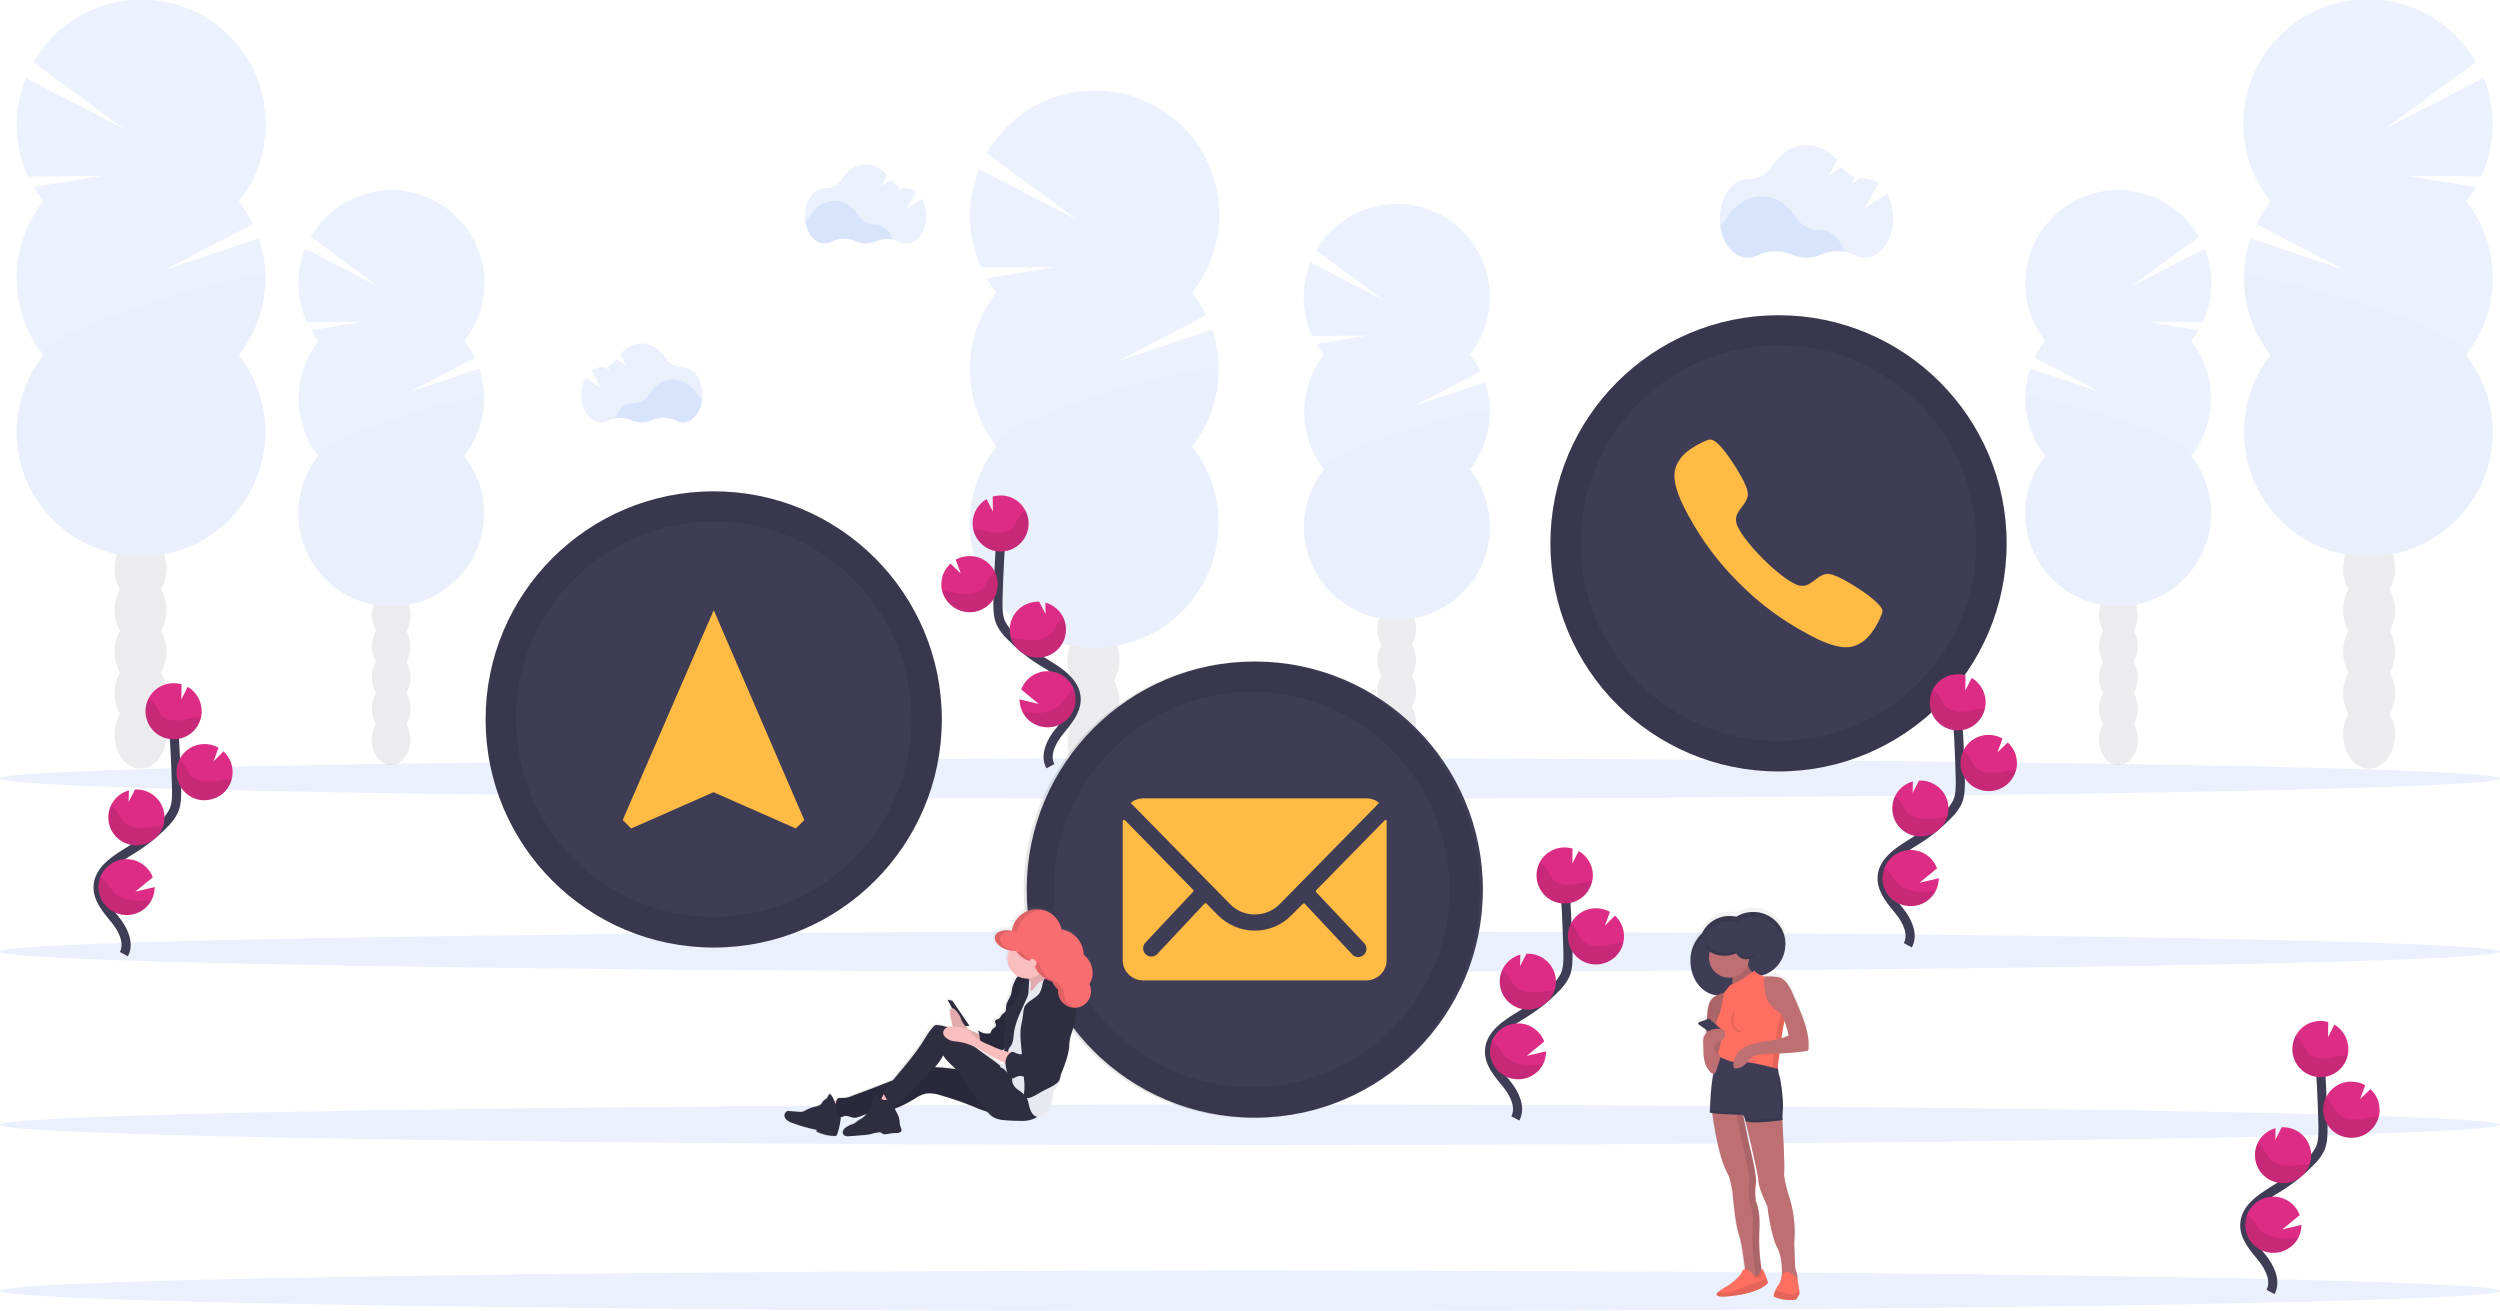 <?xml version="1.0" encoding="utf-8"?>
<!-- Generator: Adobe Illustrator 23.0.2, SVG Export Plug-In . SVG Version: 6.00 Build 0)  -->
<svg version="1.1" id="ae37f038-3a9e-4b82-ad68-fc94ba16af2a"
	 xmlns="http://www.w3.org/2000/svg" xmlns:xlink="http://www.w3.org/1999/xlink" x="0px" y="0px" viewBox="0 0 1096 574.7"
	 style="enable-background:new 0 0 1096 574.7;" xml:space="preserve">
<style type="text/css">
	.st0{fill:none;}
	.st1{opacity:0.1;}
	.st2{fill:#3F3D56;}
	.st3{fill:#2F74ED;}
	.st4{opacity:0.1;enable-background:new    ;}
	.st5{opacity:0.1;fill:#2F74ED;enable-background:new    ;}
	.st6{fill:none;stroke:#3F3D56;stroke-width:4;stroke-miterlimit:10;}
	.st7{fill:#DD2C85;}
	.st8{fill:#FFBB44;}
	.st9{fill:url(#SVGID_1_);}
	.st10{fill:#BE6F72;}
	.st11{fill:#FF6F61;}
	.st12{fill:url(#SVGID_2_);}
	.st13{fill:url(#SVGID_3_);}
	.st14{opacity:0.1;fill:none;stroke:#000000;stroke-miterlimit:10;enable-background:new    ;}
	.st15{fill:url(#SVGID_4_);}
	.st16{fill:#2F2E41;}
	.st17{fill:#FBBEBE;}
	.st18{fill:#E8E8F0;}
	.st19{fill:#F86D70;}
</style>
<pattern  y="574.7" width="36.9" height="49.5" patternUnits="userSpaceOnUse" id="ad310e25-2b04-44c8-bb7b-9823891" viewBox="0 -49.5 36.9 49.5" style="overflow:visible;">
	<g>
		<rect x="0" y="-49.5" class="st0" width="36.9" height="49.5"/>
		<rect x="0" y="-49.5" class="st0" width="36.9" height="49.5"/>
		<path d="M4.3-13.2c4.5,0,4.5,7,0,7S-0.2-13.2,4.3-13.2z"/>
		<path d="M4.5-17.2c4.5,0,4.5,7,0,7S0-17.2,4.5-17.2z"/>
		<path d="M4.5-20.9c4.5,0,4.5,7,0,7S0-20.9,4.5-20.9z"/>
		<path d="M3.4-24.7c4.5,0,4.5,7,0,7S-1.1-24.7,3.4-24.7z"/>
		<path d="M1.1-28.3l0.2-0.4c1-1.7,3.1-2.2,4.8-1.3c1.6,1,2.2,3.1,1.3,4.8l-0.2,0.4c-1,1.7-3.1,2.2-4.8,1.3
			C0.7-24.5,0.2-26.6,1.1-28.3z"/>
		<path d="M1.5-30.1l0.2-0.6c0.3-0.9,0.8-1.6,1.6-2.1c0.8-0.5,1.8-0.6,2.7-0.3c1.9,0.5,2.9,2.4,2.4,4.3l-0.2,0.6
			c-0.3,0.9-0.8,1.6-1.6,2.1c-0.8,0.5-1.8,0.6-2.7,0.4C2.1-26.3,1-28.2,1.5-30.1z"/>
		<path d="M1.6-33.9v-0.4c0-1.9,1.6-3.5,3.5-3.5c1.9,0,3.5,1.6,3.5,3.5v0.4c0,1.9-1.6,3.5-3.5,3.5C3.2-30.4,1.6-32,1.6-33.9z"/>
		<path d="M4.9-42.3c4.5,0,4.5,7,0,7S0.4-42.3,4.9-42.3z"/>
		<path d="M1.8-42v-0.2c0-1.9,1.6-3.5,3.5-3.5c1.9,0,3.5,1.6,3.5,3.5v0.2c0,1.9-1.6,3.5-3.5,3.5C3.4-38.5,1.8-40.1,1.8-42z"/>
		<path d="M6-49.3c4.5,0,4.5,7,0,7S1.5-49.3,6-49.3z"/>
		<path d="M10-14.1c4.5,0,4.5,7,0,7S5.5-14.1,10-14.1z"/>
		<path d="M6.6-20.9c4.5,0,4.5,7,0,7S2.1-20.9,6.6-20.9z"/>
		<path d="M8.5-27c4.5,0,4.5,7,0,7S4-27,8.5-27z"/>
		<path d="M8.5-29.3c4.5,0,4.5,7,0,7S4-29.3,8.5-29.3z"/>
		<path d="M14.9-33.8c4.5,0,4.5,7,0,7S10.4-33.8,14.9-33.8z"/>
		<path d="M9.8-38.5c4.5,0,4.5,7,0,7S5.3-38.5,9.8-38.5z"/>
		<path d="M10.6-45.1c4.5,0,4.5,7,0,7S6.1-45.1,10.6-45.1z"/>
		<path d="M10.6-49.5c4.5,0,4.5,7,0,7S6.1-49.5,10.6-49.5z"/>
		<path d="M12.8-18.1c2.6,0,2.6,4,0,4S10.3-18.1,12.8-18.1z"/>
		<path d="M13-20.4c2.6,0,2.6,4,0,4S10.4-20.4,13-20.4z"/>
		<path d="M13.1-21v-0.2c0-1.1,0.9-2,2-2s2,0.9,2,2v0.2c0,1.1-0.9,2-2,2S13.1-19.9,13.1-21z"/>
		<path d="M15.1-25.9c2.6,0,2.6,4,0,4S12.5-25.9,15.1-25.9z"/>
		<path d="M16.6-11.1c0.6,0,1,0.4,1,1s-0.4,1-1,1s-1-0.4-1-1S16.1-11.1,16.6-11.1z"/>
		<path d="M21.7-16.5c0.6,0,1,0.4,1,1c0,0.6-0.4,1-1,1s-1-0.4-1-1C20.7-16.1,21.2-16.5,21.7-16.5z"/>
		<path d="M16.9-8.9v0.4c0,0.6-0.4,1-1,1c-0.6,0-1-0.4-1-1v-0.4c0-0.6,0.4-1,1-1C16.4-9.9,16.9-9.5,16.9-8.9z"/>
		<path d="M16.5-4.8v0.2c0,0.6-0.4,1-1,1c-0.6,0-1-0.4-1-1v-0.2c0-0.6,0.4-1,1-1C16-5.8,16.5-5.3,16.5-4.8z"/>
		<path d="M15.5-2c0.6,0,1,0.4,1,1s-0.4,1-1,1c-0.6,0-1-0.4-1-1S14.9-2,15.5-2z"/>
		<path d="M10.6-2c0.6,0,1,0.4,1,1s-0.4,1-1,1c-0.6,0-1-0.4-1-1S10-2,10.6-2z"/>
		<path d="M10.4-4.7c0.6,0,1,0.4,1,1s-0.4,1-1,1c-0.6,0-1-0.4-1-1S9.8-4.7,10.4-4.7z"/>
		<path d="M7.4-6.2c0.6,0,1,0.4,1,1s-0.4,1-1,1s-1-0.4-1-1S6.8-6.2,7.4-6.2z"/>
		<path d="M11.9-7.1h0.4c0.6,0,1,0.4,1,1s-0.4,1-1,1h-0.4c-0.6,0-1-0.4-1-1S11.3-7.1,11.9-7.1z"/>
		<path d="M13.3-11l0.6-1.3c0.3-0.5,0.9-0.6,1.4-0.4c0,0,0,0,0,0c0.5,0.3,0.6,0.9,0.4,1.4c0,0,0,0,0,0L15-10
			c-0.3,0.5-0.9,0.6-1.4,0.4c0,0,0,0,0,0C13.2-9.9,13-10.5,13.3-11z"/>
		<path d="M18.4-19.3v-0.2c0-0.6,0.4-1,1-1s1,0.4,1,1v0.2c0,0.6-0.4,1-1,1S18.4-18.8,18.4-19.3z"/>
		<path d="M20.7-24.9l0.2-0.4c0.6-1.1,2.3-0.1,1.7,1l-0.2,0.4C21.8-22.8,20.1-23.8,20.7-24.9z"/>
		<path d="M22.1-29.4c-0.5-0.5-0.8-1.1-0.8-1.9c0-0.6,0.4-1,1-1s1,0.4,1,1c0,0.2,0.1,0.3,0.3,0.4c0.4,0.4,0.4,1,0,1.4c0,0,0,0,0,0
			C23.2-29,22.5-29,22.1-29.4z"/>
		<path d="M20.3-33.4l-0.5-1.7c-0.4-1.2,1.5-1.8,1.9-0.5l0.5,1.7C22.6-32.7,20.7-32.2,20.3-33.4z"/>
		<path d="M19.4-37h-0.2c-0.6,0-1-0.4-1-1s0.4-1,1-1h0.2c0.6,0,1,0.4,1,1S20-37,19.4-37z"/>
		<path d="M17.6-41.5l-0.2-0.4c-0.6-1.2,1.1-2.2,1.7-1l0.2,0.4C19.9-41.3,18.2-40.3,17.6-41.5z"/>
		<path d="M15.8-47.9v-0.6c0-0.6,0.4-1,1-1c0.6,0,1,0.4,1,1v0.6c0,0.6-0.4,1-1,1S15.8-47.3,15.8-47.9z"/>
		<path d="M14.3-49.4c0.6,0,1,0.4,1,1s-0.4,1-1,1c-0.6,0-1-0.4-1-1S13.8-49.4,14.3-49.4z"/>
		<path d="M14.3-41.3c0.6,0,1,0.4,1,1s-0.4,1-1,1c-0.6,0-1-0.4-1-1S13.8-41.3,14.3-41.3z"/>
		<path d="M17.1-36.5c0.6,0.3,1,1,1,1.6c0,0.6-0.4,1-1,1s-1-0.4-1-1c0,0.1,0.2,0.2,0,0.1C15-35.3,16-37,17.1-36.5z"/>
		<path d="M17.4-31.3c0.6,0,1,0.4,1,1s-0.4,1-1,1s-1-0.4-1-1S16.8-31.3,17.4-31.3z"/>
		<path d="M18.1-28.5c0.6,0,1,0.4,1,1s-0.4,1-1,1s-1-0.4-1-1S17.6-28.5,18.1-28.5z"/>
		<path d="M19-24.9l0.2,0.4c0.6,1.1-1.1,2.2-1.7,1l-0.2-0.4C16.7-25.1,18.4-26.1,19-24.9z"/>
		<path d="M17.9-16c0.6,0,1,0.4,1,1s-0.4,1-1,1s-1-0.4-1-1S17.4-16,17.9-16z"/>
		<path d="M24.6-16l0.6-0.9c0.3-0.4,1-0.5,1.4-0.2c0.4,0.3,0.5,0.8,0.3,1.2l-0.6,1c-0.3,0.5-0.9,0.6-1.4,0.3
			C24.6-15,24.4-15.5,24.6-16L24.6-16z"/>
		<path d="M34.9-29.7v-0.2c0-0.6,0.4-1,1-1s1,0.4,1,1v0.2c0,0.6-0.4,1-1,1S34.9-29.2,34.9-29.7z"/>
		<path d="M24-39.2c0.6,0,1,0.4,1,1s-0.4,1-1,1s-1-0.4-1-1S23.5-39.2,24-39.2z"/>
		<path d="M22.9-29c0.6,0,1,0.4,1,1s-0.4,1-1,1s-1-0.4-1-1S22.3-29,22.9-29z"/>
		<path d="M18.2-21.9l0.6,0.6c0.9,0.9-0.5,2.3-1.4,1.4l-0.6-0.6C15.9-21.4,17.3-22.8,18.2-21.9z"/>
	</g>
</pattern>
<title>contact us</title>
<g class="st1">
	<ellipse class="st2" cx="479.4" cy="362.1" rx="11.4" ry="14.9"/>
	<path class="st2" d="M488.4,298.4c1.6-2.8,2.4-5.9,2.4-9.1c0-8.2-5.1-14.9-11.4-14.9S468,281,468,289.3c0,3.2,0.8,6.3,2.4,9.1
		c-3.2,5.7-3.2,12.6,0,18.2c-3.2,5.7-3.2,12.6,0,18.2c-1.6,2.8-2.4,5.9-2.4,9.1c0,8.2,5.1,14.9,11.4,14.9s11.4-6.7,11.4-14.9
		c0-3.2-0.8-6.3-2.4-9.1c3.2-5.7,3.2-12.6,0-18.2C491.6,310.9,491.6,304,488.4,298.4L488.4,298.4z"/>
	<ellipse class="st2" cx="479.4" cy="271.1" rx="11.4" ry="14.9"/>
	<ellipse class="st2" cx="479.4" cy="252.9" rx="11.4" ry="14.9"/>
	<path class="st3" d="M436.8,128.2c-1.6-2-3-4.1-4.2-6.2l29.9-4.9l-32.3,0.2c-6.3-13.7-6.6-29.3-1-43.2l43.4,22.5l-40-29.4
		c14.9-26.2,48.2-35.3,74.4-20.4c26.2,14.9,35.3,48.2,20.4,74.4c-1.4,2.5-3,4.8-4.8,7.1c2.4,3.1,4.5,6.4,6.2,9.9l-38.8,20.2
		l41.4-13.9c5.9,17.5,2.6,36.7-8.8,51.2c18.6,23.7,14.5,57.9-9.1,76.6c-23.7,18.6-57.9,14.5-76.6-9.1c-15.6-19.8-15.6-47.6,0-67.4
		C421.3,175.9,421.3,148,436.8,128.2L436.8,128.2z"/>
	<path class="st4" d="M534.2,161.9c0,12.2-4.1,24.1-11.7,33.7c18.6,23.7,14.5,57.9-9.1,76.6c-23.7,18.6-57.9,14.5-76.6-9.1
		c-15.6-19.8-15.6-47.6,0-67.4C429.5,186.4,534.2,155.8,534.2,161.9z"/>
</g>
<g class="st1">
	<ellipse class="st2" cx="612.3" cy="330.3" rx="8.5" ry="11.1"/>
	<path class="st2" d="M619,282.6c1.2-2.1,1.8-4.4,1.8-6.8c0-6.1-3.8-11.1-8.5-11.1s-8.5,5-8.5,11.1c0,2.4,0.6,4.7,1.8,6.8
		c-2.4,4.2-2.4,9.4,0,13.6c-2.4,4.2-2.4,9.4,0,13.6c-1.2,2.1-1.8,4.4-1.8,6.8c0,6.1,3.8,11.1,8.5,11.1s8.5-5,8.5-11.1
		c0-2.4-0.6-4.7-1.8-6.8c2.4-4.2,2.4-9.4,0-13.6C621.4,292,621.4,286.9,619,282.6z"/>
	<ellipse class="st2" cx="612.3" cy="262.2" rx="8.5" ry="11.1"/>
	<ellipse class="st2" cx="612.3" cy="248.6" rx="8.5" ry="11.1"/>
	<path class="st3" d="M580.4,155.5c-1.2-1.5-2.2-3-3.2-4.7l22.3-3.7l-24.2,0.2c-4.7-10.2-5-21.9-0.8-32.3l32.4,16.8l-29.9-22
		c11.2-19.5,36.2-26.2,55.7-15c19.5,11.2,26.2,36.2,15,55.7c-1,1.7-2.1,3.3-3.3,4.9c1.8,2.3,3.4,4.8,4.7,7.4l-29,15.1l30.9-10.4
		c4.4,13,1.9,27.4-6.6,38.3c13.9,17.7,10.9,43.3-6.8,57.2c-17.7,13.9-43.3,10.9-57.2-6.8c-11.7-14.8-11.7-35.6,0-50.4
		C568.9,191.1,568.9,170.3,580.4,155.5L580.4,155.5z"/>
	<path class="st4" d="M653.2,180.7c0,9.1-3.1,18-8.7,25.2c13.9,17.7,10.9,43.3-6.8,57.2c-17.7,13.9-43.3,10.9-57.2-6.8
		c-11.7-14.8-11.7-35.6,0-50.4C575,198.9,653.2,176.1,653.2,180.7z"/>
</g>
<g class="st1">
	<ellipse class="st2" cx="1038.6" cy="322.1" rx="11.4" ry="14.9"/>
	<path class="st2" d="M1029.6,258.4c-1.6-2.8-2.4-5.9-2.4-9.1c0-8.2,5.1-14.9,11.4-14.9s11.4,6.7,11.4,14.9c0,3.2-0.8,6.3-2.4,9.1
		c3.2,5.7,3.2,12.6,0,18.2c3.2,5.7,3.2,12.6,0,18.2c1.6,2.8,2.4,5.9,2.4,9.1c0,8.2-5.1,14.9-11.4,14.9s-11.4-6.7-11.4-14.9
		c0-3.2,0.8-6.3,2.4-9.1c-3.2-5.7-3.2-12.6,0-18.2C1026.4,270.9,1026.4,264,1029.6,258.4z"/>
	<ellipse class="st2" cx="1038.6" cy="231.1" rx="11.4" ry="14.9"/>
	<ellipse class="st2" cx="1038.6" cy="212.9" rx="11.4" ry="14.9"/>
	<path class="st3" d="M1081.2,88.2c1.6-2,3-4.1,4.2-6.2l-29.9-4.9l32.3,0.2c6.3-13.7,6.6-29.3,1-43.2l-43.4,22.5l40-29.4
		c-14.9-26.2-48.2-35.3-74.4-20.4c-26.2,14.9-35.3,48.2-20.4,74.4c1.4,2.5,3,4.8,4.8,7.1c-2.4,3.1-4.5,6.4-6.2,9.9l38.8,20.2
		l-41.4-13.9c-5.9,17.5-2.6,36.7,8.8,51.2c-18.6,23.7-14.5,57.9,9.1,76.6s57.9,14.5,76.6-9.1c15.6-19.8,15.6-47.6,0-67.4
		C1096.7,135.9,1096.7,108,1081.2,88.2L1081.2,88.2z"/>
	<path class="st4" d="M983.8,121.9c0,12.2,4.1,24.1,11.7,33.7c-18.6,23.7-14.5,57.9,9.1,76.6s57.9,14.5,76.6-9.1
		c15.6-19.8,15.6-47.6,0-67.4C1088.5,146.4,983.8,115.8,983.8,121.9z"/>
</g>
<g class="st1">
	<ellipse class="st2" cx="928.7" cy="324.3" rx="8.5" ry="11.1"/>
	<path class="st2" d="M922,276.6c-1.2-2.1-1.8-4.4-1.8-6.8c0-6.1,3.8-11.1,8.5-11.1s8.5,5,8.5,11.1c0,2.4-0.6,4.7-1.8,6.8
		c2.4,4.2,2.4,9.4,0,13.6c2.4,4.2,2.4,9.4,0,13.6c1.2,2.1,1.8,4.4,1.8,6.8c0,6.1-3.8,11.1-8.5,11.1s-8.5-5-8.5-11.1
		c0-2.4,0.6-4.7,1.8-6.8c-2.4-4.2-2.4-9.4,0-13.6C919.6,286,919.6,280.9,922,276.6z"/>
	<ellipse class="st2" cx="928.7" cy="256.2" rx="8.5" ry="11.1"/>
	<ellipse class="st2" cx="928.7" cy="242.6" rx="8.5" ry="11.1"/>
	<path class="st3" d="M960.6,149.5c1.2-1.5,2.2-3,3.2-4.7l-22.3-3.7l24.2,0.2c4.7-10.2,5-21.9,0.8-32.3l-32.4,16.8l29.9-22
		c-11.2-19.5-36.2-26.2-55.7-15c-19.5,11.2-26.2,36.2-15,55.7c1,1.7,2.1,3.3,3.3,4.9c-1.8,2.3-3.4,4.8-4.7,7.4l29,15.1L890,161.6
		c-4.4,13-1.9,27.4,6.6,38.3c-13.9,17.7-10.9,43.3,6.8,57.2c17.7,13.9,43.3,10.9,57.2-6.8c11.7-14.8,11.7-35.6,0-50.4
		C972.2,185.1,972.2,164.3,960.6,149.5L960.6,149.5z"/>
	<path class="st4" d="M887.8,174.7c0,9.1,3.1,18,8.7,25.2c-13.9,17.7-10.9,43.3,6.8,57.2c17.7,13.9,43.3,10.9,57.2-6.8
		c11.7-14.8,11.7-35.6,0-50.4C966,192.9,887.8,170.1,887.8,174.7z"/>
</g>
<g class="st1">
	<ellipse class="st2" cx="61.6" cy="322.1" rx="11.4" ry="14.9"/>
	<path class="st2" d="M70.6,258.4c1.6-2.8,2.4-5.9,2.4-9.1c0-8.2-5.1-14.9-11.4-14.9s-11.4,6.7-11.4,14.9c0,3.2,0.8,6.3,2.4,9.1
		c-3.2,5.7-3.2,12.6,0,18.2c-3.2,5.7-3.2,12.6,0,18.2c-1.6,2.8-2.4,5.9-2.4,9.1c0,8.2,5.1,14.9,11.4,14.9S73,312.1,73,303.9
		c0-3.2-0.8-6.3-2.4-9.1c3.2-5.7,3.2-12.6,0-18.2C73.8,270.9,73.8,264,70.6,258.4L70.6,258.4z"/>
	<ellipse class="st2" cx="61.6" cy="231.1" rx="11.4" ry="14.9"/>
	<ellipse class="st2" cx="61.6" cy="212.9" rx="11.4" ry="14.9"/>
	<path class="st3" d="M19,88.2c-1.6-2-3-4.1-4.2-6.2l29.9-4.9l-32.4,0.3c-6.3-13.7-6.6-29.3-1-43.2l43.4,22.5l-40-29.4
		C29.6,1.1,63-7.9,89.1,7c26.1,14.9,35.2,48.3,20.3,74.4c-1.4,2.4-2.9,4.7-4.7,6.9c2.4,3.1,4.5,6.4,6.2,9.9l-38.8,20.2l41.4-13.9
		c5.9,17.5,2.6,36.7-8.8,51.2c18.6,23.7,14.5,57.9-9.1,76.6s-57.9,14.5-76.6-9.1c-15.6-19.8-15.6-47.6,0-67.4
		C3.4,135.9,3.4,108,19,88.2L19,88.2z"/>
	<path class="st4" d="M116.4,121.9c0,12.2-4.1,24.1-11.7,33.7c18.6,23.7,14.5,57.9-9.1,76.6s-57.9,14.5-76.6-9.1
		c-15.6-19.8-15.6-47.6,0-67.4C11.7,146.4,116.4,115.8,116.4,121.9z"/>
</g>
<g class="st1">
	<ellipse class="st2" cx="171.4" cy="324.3" rx="8.5" ry="11.1"/>
	<path class="st2" d="M178.2,276.6c1.2-2.1,1.8-4.4,1.8-6.8c0-6.1-3.8-11.1-8.5-11.1s-8.5,5-8.5,11.1c0,2.4,0.6,4.7,1.8,6.8
		c-2.4,4.2-2.4,9.4,0,13.6c-2.4,4.2-2.4,9.4,0,13.6c-1.2,2.1-1.8,4.4-1.8,6.8c0,6.1,3.8,11.1,8.5,11.1s8.5-5,8.5-11.1
		c0-2.4-0.6-4.7-1.8-6.8c2.4-4.2,2.4-9.4,0-13.6C180.5,286,180.5,280.9,178.2,276.6z"/>
	<ellipse class="st2" cx="171.4" cy="256.2" rx="8.5" ry="11.1"/>
	<ellipse class="st2" cx="171.4" cy="242.6" rx="8.5" ry="11.1"/>
	<path class="st3" d="M139.6,149.5c-1.2-1.5-2.2-3-3.2-4.7l22.4-3.7l-24.2,0.2c-4.7-10.2-5-21.9-0.8-32.3l32.4,16.8l-29.9-22
		c11.2-19.5,36.2-26.2,55.7-14.9c19.5,11.2,26.2,36.2,14.9,55.7c-1,1.7-2.1,3.3-3.3,4.9c1.8,2.3,3.4,4.8,4.6,7.4l-29,15.1l30.9-10.4
		c4.4,13,1.9,27.4-6.6,38.3c13.9,17.7,10.9,43.3-6.8,57.2c-17.7,13.9-43.3,10.9-57.2-6.8c-11.7-14.8-11.7-35.6,0-50.4
		C128,185.1,128,164.3,139.6,149.5L139.6,149.5z"/>
	<path class="st4" d="M212.4,174.7c0,9.1-3.1,18-8.7,25.2c13.9,17.7,10.9,43.3-6.8,57.2c-17.7,13.9-43.3,10.9-57.2-6.8
		c-11.7-14.8-11.7-35.6,0-50.4C134.1,192.9,212.4,170.1,212.4,174.7z"/>
</g>
<ellipse class="st5" cx="548" cy="493.1" rx="548" ry="8.9"/>
<ellipse class="st5" cx="548" cy="565.9" rx="548" ry="8.9"/>
<ellipse class="st5" cx="548" cy="341.3" rx="548" ry="8.9"/>
<ellipse class="st5" cx="548" cy="417.2" rx="548" ry="8.9"/>
<path class="st5" d="M808.8,110.4c-3.6-0.7-7.3-0.3-10.6,1.2c-4.1,1.8-8.7,1.8-12.7,0c-4.8-2.1-10.3-2-15,0.3
	c-1.3,0.7-2.8,1.1-4.3,1.1c-6.1,0-11.1-6.1-12.2-14.2c1.2-0.9,2.2-2,3-3.3c3.6-5.7,9.1-9.4,15.3-9.4s11.6,3.6,15.2,9.3
	c2.2,3.5,6,5.6,10.1,5.5h0.2C802.6,100.8,806.8,104.7,808.8,110.4z"/>
<path class="st5" d="M827.3,85l-9.8,6.2l6-10.8c-1.7-1.3-3.8-2.1-5.9-2.1h-0.2c-0.7,0-1.3,0-2-0.1l-3.4,2.1l1.4-2.6
	c-2.4-0.8-4.4-2.4-5.8-4.4l-6,3.8l3.8-6.8c-3.5-4.2-8.2-6.7-13.3-6.7c-6.2,0-11.7,3.7-15.3,9.4c-2.1,3.5-6,5.6-10.1,5.4h-0.3
	c-6.8,0-12.4,7.8-12.4,17.3c0,9.6,5.5,17.3,12.4,17.3c1.5,0,3-0.4,4.3-1.1c4.7-2.3,10.2-2.4,15-0.3c4.1,1.8,8.7,1.8,12.7,0
	c4.8-2.1,10.2-2,14.9,0.3c1.3,0.7,2.8,1.1,4.3,1.1c6.8,0,12.4-7.8,12.4-17.3C829.9,91.9,829,88.3,827.3,85z"/>
<path class="st5" d="M391.3,105c-2.5-0.5-5.1-0.2-7.4,0.8c-2.8,1.3-6.1,1.3-8.9,0c-3.4-1.5-7.2-1.4-10.5,0.2c-0.9,0.5-2,0.7-3,0.8
	c-4.3,0-7.8-4.3-8.5-9.9c0.8-0.6,1.6-1.4,2.1-2.3c2.5-4,6.4-6.6,10.7-6.6s8.1,2.6,10.6,6.5c1.5,2.4,4.2,3.9,7.1,3.9h0.1
	C386.9,98.3,389.8,101,391.3,105z"/>
<path class="st5" d="M404.2,87.2l-6.9,4.4l4.2-7.6c-1.2-0.9-2.6-1.5-4.1-1.5h-0.1c-0.5,0-1,0-1.4-0.1l-2.3,1.5l1-1.8
	c-1.7-0.6-3.1-1.7-4.1-3.1l-4.2,2.6l2.6-4.8c-2.2-2.9-5.7-4.6-9.3-4.7c-4.3,0-8.2,2.6-10.7,6.6c-1.5,2.4-4.2,3.9-7.1,3.8h-0.2
	c-4.8,0-8.7,5.4-8.7,12.1s3.9,12.1,8.7,12.1c1,0,2.1-0.3,3-0.8c3.3-1.6,7.1-1.7,10.5-0.2c1.4,0.6,2.9,1,4.5,1c1.5,0,3-0.3,4.4-0.9
	c3.3-1.4,7.1-1.4,10.4,0.2c0.9,0.5,2,0.7,3,0.7c4.8,0,8.7-5.4,8.7-12.1C406.1,92.1,405.4,89.5,404.2,87.2z"/>
<path class="st5" d="M269.6,183.4c2.5-0.5,5.1-0.2,7.4,0.8c2.8,1.3,6.1,1.3,8.9,0c3.4-1.5,7.2-1.4,10.5,0.2c0.9,0.5,2,0.8,3,0.8
	c4.3,0,7.8-4.3,8.5-9.9c-0.8-0.6-1.6-1.4-2.1-2.3c-2.5-4-6.4-6.6-10.7-6.6s-8.1,2.5-10.6,6.5c-1.5,2.4-4.2,3.9-7.1,3.9h-0.1
	C273.9,176.7,271,179.4,269.6,183.4z"/>
<path class="st5" d="M256.6,165.7l6.9,4.4l-4.2-7.6c1.2-0.9,2.6-1.5,4.2-1.5h0.1c0.5,0,1,0,1.4-0.1l2.3,1.5l-1-1.8
	c1.6-0.6,3.1-1.7,4.1-3.1l4.2,2.6l-2.6-4.8c2.2-2.9,5.7-4.6,9.3-4.7c4.3,0,8.2,2.6,10.7,6.6c1.5,2.4,4.2,3.9,7.1,3.8h0.2
	c4.8,0,8.7,5.4,8.7,12.1s-3.9,12.1-8.7,12.1c-1,0-2.1-0.3-3-0.8c-3.3-1.6-7.1-1.7-10.5-0.2c-1.4,0.6-2.9,1-4.5,1
	c-1.5,0-3-0.3-4.4-0.9c-3.3-1.4-7.1-1.4-10.4,0.2c-0.9,0.5-2,0.7-3,0.7c-4.8,0-8.7-5.4-8.7-12.1C254.8,170.5,255.4,168,256.6,165.7z
	"/>
<path class="st6" d="M664.3,490.3c2.6-4.8-0.3-10.8-3.8-15.1s-7.6-8.8-7.5-14.3c0.1-7.9,8.5-12.6,15.2-16.7c5-3.1,9.6-6.8,13.7-11
	c1.7-1.6,3.1-3.5,4.2-5.6c1.4-3.1,1.3-6.6,1.3-10c-0.3-11.3-0.8-22.5-1.7-33.8"/>
<path class="st7" d="M698.3,383.2c-0.2-4.2-2.5-8-6.2-10.1l-2.8,5.5l0.1-6.6c-6.5-1.9-13.4,1.8-15.3,8.3c-1.9,6.5,1.8,13.4,8.3,15.3
	c6.5,1.9,13.4-1.8,15.3-8.3C698.2,385.9,698.4,384.6,698.3,383.2z"/>
<path class="st7" d="M676.5,466.5c-3.1,6-10.5,8.4-16.6,5.3c-3.9-2-6.4-5.9-6.7-10.3c-0.1-1.7,0.2-3.4,0.8-5c2.5-6.3,9.6-9.5,16-7
	c3.2,1.3,5.8,3.9,7,7.1l-7.7,6.3l8.5-2C677.8,462.9,677.4,464.8,676.5,466.5z"/>
<path class="st7" d="M670.4,442.6c-6.8,0.3-12.6-4.9-12.9-11.7c-0.3-5.7,3.5-10.9,9-12.4l-0.1,5.1l2.8-5.5l0,0
	c6.8-0.3,12.6,4.9,12.9,11.7S677.2,442.3,670.4,442.6L670.4,442.6z"/>
<path class="st7" d="M700.3,422.8c-6.8,0.4-12.6-4.9-12.9-11.7c-0.4-6.8,4.9-12.6,11.7-12.9c2.3-0.1,4.7,0.4,6.7,1.6l-2.2,6l4.4-4.4
	c5,4.6,5.3,12.4,0.8,17.4C706.6,421.2,703.5,422.6,700.3,422.8L700.3,422.8z"/>
<path class="st4" d="M696.8,386.5c-2.8,0.3-5.6,1.2-8.5,1.4s-6-0.5-7.8-2.7c-0.8-1.3-1.6-2.6-2.3-4c-0.8-1.2-1.8-2.2-3.1-2.9
	c-3.1,6.1-0.7,13.5,5.4,16.6c6.1,3.1,13.5,0.7,16.6-5.4c0.5-1,0.8-2,1.1-3C697.7,386.4,697.3,386.5,696.8,386.5z"/>
<path class="st4" d="M700.3,422.8c-6.8,0.3-12.6-4.9-12.9-11.7c-0.1-2,0.3-4,1.2-5.8c1,0.7,1.8,1.5,2.5,2.5c0.7,1.4,1.6,2.8,2.4,4.1
	c1.9,2.3,5.2,3,8.2,2.8s5.8-1,8.8-1.3c0.4,0,0.8-0.1,1.2-0.1C710.5,418.6,705.8,422.5,700.3,422.8z"/>
<path class="st4" d="M670.4,442.6c-6.8,0.3-12.6-4.9-12.9-11.7c-0.1-1.9,0.3-3.8,1.1-5.6c1,0.7,1.9,1.5,2.6,2.5
	c0.8,1.4,1.7,2.8,2.7,4.2c2.1,2.3,5.6,3.1,8.7,3s6-0.8,9-1C680.1,438.9,675.6,442.4,670.4,442.6z"/>
<path class="st4" d="M676.5,466.5c-3.1,6-10.5,8.4-16.6,5.3c-3.9-2-6.4-5.9-6.7-10.3c-0.1-1.7,0.2-3.4,0.8-5c1,0.7,1.9,1.5,2.7,2.4
	c1.2,1.4,1.9,3,3.3,4.4c2.5,2.5,6.6,3.5,10.2,3.6C672.3,466.9,674.4,466.8,676.5,466.5z"/>
<path class="st6" d="M54.3,418.3c2.6-4.8-0.3-10.8-3.8-15.1s-7.6-8.8-7.5-14.3c0.1-7.9,8.5-12.6,15.2-16.7c5-3.1,9.6-6.8,13.7-11
	c1.7-1.6,3.1-3.5,4.2-5.6c1.4-3.1,1.4-6.6,1.3-10c-0.3-11.3-0.9-22.5-1.7-33.8"/>
<path class="st7" d="M88.4,311.2c-0.2-4.2-2.5-8-6.1-10.1l-2.8,5.5l0.1-6.6c-6.5-1.9-13.4,1.8-15.3,8.3c-1.9,6.5,1.8,13.4,8.3,15.3
	c6.5,1.9,13.4-1.8,15.3-8.3C88.3,314,88.5,312.6,88.4,311.2L88.4,311.2z"/>
<path class="st7" d="M66.5,394.5c-3.1,6-10.5,8.4-16.6,5.3c-3.9-2-6.4-5.9-6.7-10.3c-0.1-1.7,0.2-3.4,0.8-5c2.5-6.3,9.6-9.5,16-7
	c3.2,1.3,5.8,3.9,7,7.1l-7.7,6.3l8.5-2C67.8,390.9,67.4,392.8,66.5,394.5z"/>
<path class="st7" d="M60.4,370.6c-6.8,0.3-12.6-4.9-12.9-11.7c-0.3-5.7,3.5-10.9,9-12.4l-0.1,5.1l2.8-5.5l0,0
	c6.8-0.3,12.6,4.9,12.9,11.7C72.4,364.6,67.2,370.3,60.4,370.6L60.4,370.6z"/>
<path class="st7" d="M90.3,350.8c-6.8,0.4-12.6-4.9-12.9-11.7c-0.4-6.8,4.9-12.6,11.7-12.9c2.3-0.1,4.7,0.4,6.7,1.6l-2.2,6l4.4-4.4
	c5,4.6,5.3,12.4,0.8,17.4C96.6,349.2,93.5,350.6,90.3,350.8L90.3,350.8z"/>
<path class="st4" d="M86.8,314.5c-2.8,0.3-5.6,1.2-8.5,1.4s-6-0.5-7.8-2.7c-0.8-1.3-1.6-2.6-2.3-4c-0.8-1.2-1.8-2.2-3.1-2.9
	c-3.1,6.1-0.7,13.5,5.4,16.6c6.1,3.1,13.5,0.7,16.6-5.4c0.5-1,0.8-2,1.1-3C87.7,314.4,87.3,314.4,86.8,314.5z"/>
<path class="st4" d="M90.3,350.8c-6.8,0.3-12.6-4.9-12.9-11.7c-0.1-2,0.3-4,1.2-5.8c1,0.7,1.8,1.5,2.5,2.5c0.7,1.4,1.6,2.8,2.4,4.1
	c1.9,2.3,5.2,3,8.2,2.9s5.8-1,8.8-1.3c0.4,0,0.8-0.1,1.2-0.1C100.5,346.6,95.8,350.5,90.3,350.8z"/>
<path class="st4" d="M60.4,370.6c-6.8,0.3-12.6-4.9-12.9-11.7c-0.1-1.9,0.3-3.8,1.1-5.6c1,0.7,1.9,1.5,2.6,2.5
	c0.8,1.4,1.7,2.8,2.7,4.2c2.1,2.3,5.6,3.1,8.7,3s6-0.8,9-1C70.1,366.9,65.6,370.4,60.4,370.6z"/>
<path class="st4" d="M66.5,394.5c-3.1,6-10.5,8.4-16.6,5.3c-3.9-2-6.4-5.9-6.7-10.3c-0.1-1.7,0.2-3.4,0.8-5c1,0.7,1.9,1.5,2.7,2.4
	c1.2,1.4,1.9,3,3.3,4.4c2.5,2.5,6.6,3.5,10.2,3.6C62.3,394.9,64.4,394.8,66.5,394.5z"/>
<path class="st6" d="M460.5,335.9c-2.6-4.8,0.3-10.8,3.8-15.1s7.5-8.8,7.5-14.3c-0.1-7.9-8.5-12.6-15.2-16.7c-5-3.1-9.5-6.8-13.6-11
	c-1.7-1.6-3.1-3.5-4.2-5.6c-1.4-3.1-1.3-6.6-1.3-10c0.3-11.3,0.9-22.5,1.7-33.8"/>
<path class="st7" d="M426.4,228.9c0.2-4.2,2.5-8,6.1-10.1l2.8,5.5l-0.1-6.6c1.3-0.4,2.7-0.5,4-0.5c6.8,0.3,12,6.1,11.7,12.9
	c-0.3,6.8-6.1,12-12.9,11.7C431.3,241.4,426.1,235.6,426.4,228.9L426.4,228.9z"/>
<path class="st7" d="M448.3,312.2c3.1,6,10.5,8.4,16.6,5.3c6-3.1,8.4-10.5,5.3-16.6c-3.1-6-10.5-8.4-16.6-5.3
	c-2.7,1.4-4.8,3.8-5.9,6.7l7.7,6.3l-8.5-2C447,308.5,447.4,310.4,448.3,312.2z"/>
<path class="st7" d="M454.4,288.3c6.8,0.3,12.6-4.9,12.9-11.7c0.3-5.7-3.4-10.9-9-12.4l0.1,5.1l-2.8-5.5l0,0
	c-6.8-0.3-12.6,4.9-12.9,11.7c-0.1,1.4,0.1,2.8,0.5,4.2C444.7,284.5,449.2,288,454.4,288.3z"/>
<path class="st7" d="M424.5,268.4c6.8,0.3,12.6-4.9,12.9-11.7s-4.9-12.6-11.7-12.9c-2.3-0.1-4.7,0.4-6.7,1.6l2.2,6l-4.5-4.3
	c-2.4,2.2-3.9,5.2-4,8.5c-0.1,1.1,0,2.3,0.3,3.4C414.4,264.3,419.1,268.1,424.5,268.4z"/>
<path class="st4" d="M428,232.1c2.8,0.3,5.6,1.2,8.5,1.4s6-0.5,7.8-2.7c0.8-1.3,1.6-2.6,2.3-4c0.8-1.2,1.8-2.2,3.1-2.9
	c3.1,6.1,0.7,13.5-5.4,16.6s-13.5,0.7-16.6-5.4c-0.5-1-0.9-2-1.1-3C427.1,232,427.6,232.1,428,232.1z"/>
<path class="st4" d="M424.5,268.4c6.8,0.3,12.6-4.9,12.9-11.7c0.1-2-0.3-4-1.2-5.8c-1,0.7-1.8,1.5-2.5,2.5c-0.7,1.4-1.6,2.8-2.4,4.1
	c-1.9,2.3-5.2,3-8.2,2.9s-5.8-1-8.8-1.3c-0.4,0-0.8-0.1-1.2-0.1C414.4,264.2,419,268.1,424.5,268.4z"/>
<path class="st4" d="M454.4,288.3c6.8,0.3,12.6-4.9,12.9-11.7c0.1-1.9-0.3-3.9-1.1-5.6c-1,0.7-1.9,1.5-2.6,2.5
	c-0.8,1.4-1.7,2.8-2.7,4.1c-2.1,2.3-5.6,3.1-8.7,3s-6-0.8-9-1C444.8,284.6,449.2,288,454.4,288.3z"/>
<path class="st4" d="M448.3,312.2c3.1,6,10.6,8.4,16.6,5.3c5.5-2.9,8-9.4,5.9-15.3c-1,0.7-1.9,1.5-2.7,2.4c-1.2,1.4-2,3-3.3,4.4
	c-2.5,2.5-6.6,3.5-10.2,3.6C452.5,312.5,450.4,312.4,448.3,312.2z"/>
<circle class="st2" cx="779.7" cy="238.2" r="100"/>
<path class="st8" d="M822.6,264c-3.5-3.5-11.8-8.7-16-10.7c-4.8-2.3-6.5-2.3-9.9,0.2c-2.8,2-4.7,3.9-7.9,3.2s-9.7-5.5-15.9-11.7
	s-11-12.6-11.7-15.9s1.2-5.1,3.2-7.9c2.4-3.4,2.5-5.1,0.2-9.9c-2-4.1-7.2-12.5-10.7-16s-4.3-2.7-6.2-2c-2,0.8-3.9,1.8-5.7,3
	c-3.5,2.3-5.4,4.3-6.8,7.2s-2.9,8.3,5,22.5c5.9,10.9,13.3,20.8,22.1,29.5l0,0l0,0c8.7,8.8,18.7,16.3,29.6,22.1
	c14.2,8,19.6,6.4,22.5,5s4.9-3.3,7.2-6.8c1.2-1.8,2.2-3.7,3-5.7C825.4,268.2,826.2,267.4,822.6,264z"/>
<path class="st4" d="M779.7,138.2c-55.2,0-100,44.7-100,100c0,55.2,44.7,100,100,100c55.2,0,100-44.7,100-100c0,0,0-0.1,0-0.1
	C879.7,183,834.9,138.3,779.7,138.2z M779.7,324.8c-47.9,0-86.7-38.8-86.7-86.7c0-47.9,38.8-86.7,86.7-86.7
	c47.9,0,86.7,38.8,86.7,86.7v0C866.4,286,827.6,324.9,779.7,324.8L779.7,324.8L779.7,324.8z"/>
<circle class="st2" cx="550.1" cy="390" r="100"/>
<path class="st8" d="M606.9,359.8L577,390.3c-0.2,0.2-0.2,0.5,0,0.8c0,0,0,0,0,0l21,22.3c1.4,1.4,1.4,3.7,0,5.1
	c-0.7,0.7-1.6,1-2.5,1.1c-1,0-1.9-0.4-2.6-1.1L572,396.2c-0.2-0.2-0.6-0.2-0.8,0l-5.1,5.1c-4.2,4.3-10,6.7-16,6.7
	c-6.1,0-12-2.5-16.3-6.9l-4.9-5c-0.2-0.2-0.6-0.2-0.8,0l-20.8,22.2c-1.4,1.4-3.7,1.4-5.1,0c0,0,0,0,0,0c-1.4-1.4-1.4-3.7,0-5.1
	c0,0,0,0,0,0l20.9-22.3c0.2-0.2,0.2-0.6,0-0.8l-29.9-30.5c-0.2-0.2-0.6-0.2-0.8,0c-0.1,0.1-0.2,0.2-0.2,0.4v60.9
	c0,4.9,4,8.9,8.9,8.9H599c4.9,0,8.9-4,8.9-8.9v-60.9c0-0.3-0.2-0.6-0.5-0.6C607.2,359.6,607,359.7,606.9,359.8z"/>
<path class="st8" d="M550.1,400.9c4.1,0,8-1.6,10.9-4.5l43.6-44.4c-1.5-1.3-3.5-2-5.5-2h-97.9c-2,0-4,0.7-5.5,2l43.6,44.4
	C542.1,399.3,546,400.9,550.1,400.9z"/>
<path class="st4" d="M548.8,290.1c-55.2,0-100,44.7-100,100c0,55.2,44.7,100,99.9,100c55.2,0,100-44.7,100-100c0,0,0-0.1,0-0.1
	C648.7,334.8,604,290.1,548.8,290.1z M548.8,476.7c-47.9,0-86.7-38.8-86.7-86.7c0-47.9,38.8-86.7,86.7-86.7
	c47.9,0,86.7,38.8,86.7,86.7l0,0C635.5,437.9,596.7,476.7,548.8,476.7z"/>
<circle class="st2" cx="312.9" cy="315.4" r="100"/>
<path class="st8" d="M312.9,267.5L273,359.5l3.7,3.7l36.1-15.9l36.1,15.9l3.7-3.7L312.9,267.5z"/>
<path class="st4" d="M312.9,215.4c-55.2,0-100,44.7-100.1,99.9c0,55.2,44.7,100,99.9,100.1c55.2,0,100-44.7,100.1-99.9
	c0,0,0,0,0-0.1C412.8,260.2,368.1,215.4,312.9,215.4z M312.9,402c-47.9,0-86.7-38.8-86.7-86.7s38.8-86.7,86.7-86.7
	s86.7,38.8,86.7,86.7c0,0,0,0,0,0C399.5,363.2,360.7,402,312.9,402L312.9,402z"/>
<linearGradient id="SVGID_1_" gradientUnits="userSpaceOnUse" x1="819.094" y1="-156.538" x2="819.094" y2="15.54" gradientTransform="matrix(1 0 0 -1 -52 413.37)">
	<stop  offset="0" style="stop-color:#808080;stop-opacity:0.25"/>
	<stop  offset="0.54" style="stop-color:#808080;stop-opacity:0.12"/>
	<stop  offset="1" style="stop-color:#808080;stop-opacity:0.1"/>
</linearGradient>
<path class="st9" d="M788.9,441.3c-0.9-2.2-1.8-4.4-2.8-6.6c-0.8-2.1-1.9-4.1-3.4-5.9c-0.6-0.6-1.2-1.1-2-1.5
	c-0.8-0.3-1.7-0.5-2.6-0.5c-1.4-0.2-2.7-0.2-4.1-0.1c-0.5-0.2-1.1-0.4-1.7-0.6c6.1-1.6,10.4-7,10.6-13.3c0-0.2,0-0.4,0-0.6
	c0-7.9-6.3-14.3-14.2-14.3c0,0,0,0,0,0c-2.6,0-5.2,0.7-7.5,2.1c-6.1-1.4-12.3,1.6-15,7.2c-3.3,3.2-5.2,7.7-5.1,12.3
	c0,0.2,0,0.4,0,0.6c0.3,7.8,5.3,14,11.6,14.6c-0.7,0.3-1.3,0.7-1.8,1.2c-1.9,1.9-2.3,4.8-2.5,7.5l-0.2,2l-3.4,1.2
	c-0.3,0.1-0.5,0.5-0.4,0.8c0,0.1,0.1,0.2,0.2,0.3l3.2,2.3c0,0.2,0,0.4,0,0.6s0,0.4,0.1,0.7c-0.5,0.5-1,1.1-1.2,1.8
	c-0.3,1-0.4,2.2-0.3,3.2l0.1,2.8c0,2.1,0.3,4.2,0.8,6.2c0.4,1.2,2.2,4.2,3.5,4.3c-1.2,5.5-1.5,17.1-1.5,17.1c-0.2,0.2,0.3,0.3,1,0.4
	c0.7,5.5,3.1,21,7.2,27.8c0.7,2.2,1.2,4.5,1.6,6.8c0,0,1.2,14.7,2.8,19.1c1.3,3.7,2.4,12.9,2.7,15.6c-0.6,0.1-1,0.6-1.1,1.1
	c-0.8,2.4-5.9,6-5.9,6c-1.6,0.8-3.1,1.7-4.4,2.8c-1.6,1.5-1.5,2.8,5.6,1.9c13.8-1.6,16.2-6,16.2-6s-0.2-0.7-0.5-1.7
	c-0.4-1.5-1-2.9-1.8-4.3c-0.2-0.2-0.4,0.1-0.6,0.6c-1-6.4-1.4-12.9-0.9-19.3c0,0,0.4-6.8-1.6-11.5c-0.4-2.5-0.4-5.1,0-7.5
	c0.8-3.2-3.2-18.7-3.2-18.7l-2.3-11.4c0.3,0.4,0.5,0.8,0.6,1.3l0.1,0.2l0.1,0.3c0,0.1,0.1,0.2,0.2,0.3c1.5,6.4,5.8,24.1,5.8,26.7
	c0,3.2,3.9,11.1,3.9,11.1s1.6,13.1,4.3,18.3c2.1,3.9,2.2,9.7,2,12.2l0,0c0,0-0.5,3.3-1.3,4.1c-0.6,0.8-1.1,1.7-1.5,2.6l-0.1,0.2
	c0,0-1.2,2.4-0.4,2.8c3,1.2,6.3,1.6,9.5,1.2c0,0,1.6-2,1.6-2.8c0-0.5-0.1-1-0.2-1.4c-0.3-1.9-0.8-4.8-0.8-4.9c0.3-1.3-1-4.8-1-4.8
	l-0.4-11.1c0.7-7.5-0.2-15.1-2.8-22.3c0,0-2-7.2-1.6-9.1s-0.8-23.1-0.8-23.1l-0.1-0.3c-0.1-1.5-0.1-3,0.1-4.5
	c0.4-4.8-1.2-14.7-1.6-15.1c-0.3-1.1-0.5-2.2-0.6-3.3c0.1-0.8,0.4-3.3,0.7-6.3c3.9-0.1,7.8-0.5,11.6-1c0.4,0,0.7-0.1,1-0.4
	c0.2-0.2,0.2-0.5,0.2-0.8C793.4,452.6,791.2,446.8,788.9,441.3z M781,453.9c0.4-2.8,0.8-5.6,1.3-7.7l0.1,0.2
	c0.8,2.1,1.4,4.2,1.9,6.3C783.2,453.2,782.1,453.6,781,453.9z"/>
<path class="st10" d="M750.4,486c0,0,2.4,21.2,7.5,29.5c0.7,2.2,1.2,4.4,1.6,6.7c0,0,1.2,14.5,2.8,18.9s2.8,16.1,2.8,16.1
	s5.5,6.3,7.5,1.2c-1.2-6.7-1.6-13.6-1.2-20.4c0,0,0.4-6.7-1.6-11.4c-0.4-2.5-0.4-5,0-7.5c0.8-3.2-3.2-18.5-3.2-18.5l-3.1-15.3
	L750.4,486z"/>
<path class="st11" d="M775.1,562.3c0,0-2.4,4.3-16.1,5.9c-7.1,0.8-7.2-0.5-5.6-1.9c1.4-1.1,2.8-2,4.4-2.8c0,0,5.1-3.5,5.9-5.9
	s3.5-0.4,3.5-0.4c3.9,5.9,4.7-1.6,5.5-0.8c0.8,1.3,1.4,2.7,1.8,4.2C774.9,561.6,775.1,562.3,775.1,562.3z"/>
<path class="st4" d="M775.1,562.3c0,0-2.4,4.3-16.1,5.9c-7.1,0.8-7.2-0.5-5.6-1.9c1.1,0.7,3.4,1,7.9-0.8c6.5-2.7,11.3-4.2,13.2-4.8
	C774.9,561.6,775.1,562.3,775.1,562.3z"/>
<path class="st4" d="M771.2,537.9c0,0,0.4-6.7-1.6-11.4c-0.4-2.5-0.4-5,0-7.5c0.8-3.2-3.2-18.5-3.2-18.5l-3.1-15.3l-2.7,0.2
	l3.1,15.2c0,0,3.9,15.3,3.2,18.5c-0.4,2.5-0.4,5,0,7.5c2,4.7,1.6,11.4,1.6,11.4c-0.5,6.8-0.1,13.7,1.2,20.4
	c-0.2,0.6-0.6,1.2-1.1,1.6c1.5,0.7,3,0.6,3.9-1.6C771.1,551.6,770.7,544.8,771.2,537.9z"/>
<path class="st2" d="M768.6,399.8c-2.6,0-5.2,0.7-7.4,2.1c-6.1-1.4-12.3,1.6-15,7.2c-3.3,3.2-5.2,7.6-5.1,12.2
	c0,8.4,5.6,15.1,12.6,15.1c5,0,9.4-3.6,11.4-8.7c1.2,0.3,2.3,0.5,3.5,0.5c7.8,0,14.1-6.3,14.1-14.2
	C782.8,406.1,776.4,399.8,768.6,399.8L768.6,399.8z"/>
<path class="st10" d="M780.2,488l1.2,3.1c0,0,1.2,20.8,0.8,22.8s1.6,9,1.6,9c2.5,7,3.5,14.6,2.8,22l0.4,11c0,0,1.6,4.3,0.8,5.1
	s-6.7-0.7-6.7-0.7s0.8-8.3-2-13.4s-4.3-18.1-4.3-18.1s-3.9-7.9-3.9-11s-6.3-28.7-6.3-28.7L780.2,488z"/>
<path class="st2" d="M749.6,487.6c0,0,0.4-14.2,2-18.5c0.8-2,1.4-4.1,1.8-6.3c0,0,23.8,4.3,25.8,2.7c0,0,0.4,5.5,0.8,5.9
	s2,10.2,1.6,14.9s0,4.7,0,4.7s-16.1,2.4-16.5,0s-1.6-2.3-1.6-2.3S748.8,488.4,749.6,487.6z"/>
<g class="st1">
	<path d="M762.5,487.6c0,0-9.9-0.3-12.9-0.8c0,0.5,0,0.8,0,0.8c-0.8,0.8,13.8,1.2,13.8,1.2c0.2,0,0.4,0.1,0.5,0.2
		C763.4,487.6,762.5,487.6,762.5,487.6z"/>
	<path d="M779.8,471.5c-0.4-0.4-0.8-5.9-0.8-5.9c-0.2,0.1-0.4,0.2-0.7,0.2c0.1,1.7,0.4,4.2,0.7,4.5s2,10.2,1.6,14.9s0,4.7,0,4.7
		s-12.8,1.9-15.8,0.6c0,0.2,0.1,0.4,0.1,0.6c0.4,2.4,16.5,0,16.5,0s-0.4,0,0-4.7S780.2,471.9,779.8,471.5z"/>
	
		<pattern  id="SVGID_2_" xlink:href="#ad310e25-2b04-44c8-bb7b-9823891" patternTransform="matrix(1 0 0 -1 -56.48 -16263.81)"  class="st1">
	</pattern>
	<path class="st12" d="M762.5,487.6c0,0-9.9-0.3-12.9-0.8c0,0.5,0,0.8,0,0.8c-0.8,0.8,13.8,1.2,13.8,1.2c0.2,0,0.4,0.1,0.5,0.2
		C763.4,487.6,762.5,487.6,762.5,487.6z"/>
	
		<pattern  id="SVGID_3_" xlink:href="#ad310e25-2b04-44c8-bb7b-9823891" patternTransform="matrix(1 0 0 -1 -56.48 -16263.81)"  class="st1">
	</pattern>
	<path class="st13" d="M779.8,471.5c-0.4-0.4-0.8-5.9-0.8-5.9c-0.2,0.1-0.4,0.2-0.7,0.2c0.1,1.7,0.4,4.2,0.7,4.5s2,10.2,1.6,14.9
		s0,4.7,0,4.7s-12.8,1.9-15.8,0.6c0,0.2,0.1,0.4,0.1,0.6c0.4,2.4,16.5,0,16.5,0s-0.4,0,0-4.7S780.2,471.9,779.8,471.5z"/>
</g>
<path class="st10" d="M766.9,424.5c0.3,0.8,0.9,1.4,1.5,1.9c0.4,0.3,0.9,0.5,1.4,0.6c-0.9,0.5-1.8,0.9-2.7,1.4c-1.4,0.9-2.7,1.9-4,3
	c-1.3,1.1-2.9,1.7-4.6,1.8c1.2-1.6,1.4-3.7,0.6-5.6c-0.4-0.6-0.6-1.3-0.7-1.9c0-1.1,1-2,1.9-2.6c0.8-0.5,1.5-1,2.3-1.5
	c0.6-0.4,1.5-1.2,2.3-1.2s0.9,0.7,1,1.4C766.2,422.8,766.5,423.7,766.9,424.5z"/>
<path class="st4" d="M766.9,424.5c0.3,0.8,0.9,1.4,1.5,1.9c0.4,0.3,0.9,0.5,1.4,0.6c-0.9,0.5-1.8,0.9-2.7,1.4c-1.4,0.9-2.7,1.9-4,3
	c-1.3,1.1-2.9,1.7-4.6,1.8c1.2-1.6,1.4-3.7,0.6-5.6c-0.4-0.6-0.6-1.3-0.7-1.9c0-1.1,1-2,1.9-2.6c0.8-0.5,1.5-1,2.3-1.5
	c0.6-0.4,1.5-1.2,2.3-1.2s0.9,0.7,1,1.4C766.2,422.8,766.5,423.7,766.9,424.5z"/>
<circle class="st10" cx="776.1" cy="438.7" r="9"/>
<path class="st11" d="M788.9,567c0,0.8-1.6,2.8-1.6,2.8c-3.2,0.4-6.4,0-9.4-1.2c-0.8-0.4,0.4-2.8,0.4-2.8l0.1-0.2
	c0.4-0.9,0.9-1.8,1.5-2.6c0.8-0.8,1.3-4,1.3-4c2.4-4,6.8,1.7,6.8,1.7s0.5,3,0.8,4.8C788.8,566.3,788.9,566.8,788.9,567z"/>
<path class="st4" d="M788.9,567c0,0.8-1.6,2.8-1.6,2.8c-3.2,0.4-6.4,0-9.4-1.2c-0.8-0.4,0.4-2.8,0.4-2.8l0.1-0.2
	c2.7,1.2,5.6,1.8,8.6,1.8l1.8-1.8C788.8,566.3,788.9,566.8,788.9,567z"/>
<circle class="st10" cx="758" cy="419.8" r="8.8"/>
<path class="st10" d="M750.9,437.5c-1.9,1.8-2.3,4.8-2.5,7.5l-0.3,3.9c-0.1,1.1-0.1,2.1-0.1,3.2c0,0.7,0.2,1.3,0.2,2
	s0.1,1.6,0.1,2.3v5.8c-0.1,1.2,0.1,2.4,0.6,3.5c0.6,1.1,1.9,1.6,3,1.1c0.6-0.5,1.1-1.2,1.2-1.9c1-2.3,1.6-4.8,2-7.3
	c0.1-0.9,0.1-1.7,0.2-2.6s0.2-1.8,0.4-2.7c0.6-3.7,0.8-7.4,1.1-11.1c0.1-1.1,1.1-5.4-0.4-5.9c-0.7-0.2-2.2,0.5-2.8,0.7
	C752.6,436.3,751.7,436.8,750.9,437.5z"/>
<path class="st4" d="M750.9,437.5c-1.9,1.8-2.3,4.8-2.5,7.5l-0.3,3.9c-0.1,1.1-0.1,2.1-0.1,3.2c0,0.7,0.2,1.3,0.2,2s0.1,1.6,0.1,2.3
	v5.8c-0.1,1.2,0.1,2.4,0.6,3.5c0.6,1.1,1.9,1.6,3,1.1c0.6-0.5,1.1-1.2,1.2-1.9c1-2.3,1.6-4.8,2-7.3c0.1-0.9,0.1-1.7,0.2-2.6
	s0.2-1.8,0.4-2.7c0.6-3.7,0.8-7.4,1.1-11.1c0.1-1.1,1.1-5.4-0.4-5.9c-0.7-0.2-2.2,0.5-2.8,0.7C752.6,436.3,751.7,436.8,750.9,437.5z
	"/>
<path class="st11" d="M769.2,425.5c0,0-6.7,5.1-10.6,6.3c0,0-2.3,2.7-2.7,3.3s-1.2,7.7-2,9.3s-2.8,5.1,0,8.6c0,0,0.8,3.5,0.4,4.7
	s-1.8,5.5-0.5,5.7s5.2,2.9,8.8,2.2s16.7,3,16.7,3s2.2-20.2,3.8-23.8l-3.5-1.2c0,0-9.8-5.9-3.9-14.9
	C775.5,428.7,770,427.5,769.2,425.5z"/>
<path class="st2" d="M744.8,449.2l8.1,5.8c0.2,0.2,0.5,0.2,0.7,0l2.2-1.7c0.3-0.2,0.3-0.6,0.1-0.9c0,0,0,0-0.1-0.1l-6.3-5.5
	c-0.2-0.2-0.4-0.2-0.6-0.1l-4,1.4c-0.3,0.1-0.5,0.5-0.4,0.8C744.7,449,744.7,449.1,744.8,449.2z"/>
<path class="st10" d="M747.6,466.5c-0.6-2-0.9-4.1-0.8-6.1l-0.1-2.8c-0.1-1.1,0-2.2,0.3-3.2c0.6-1.4,1.9-2.5,3.4-3
	c1.5-0.4,3.1-0.5,4.6-0.3c0.2,0,0.4,0.1,0.6,0.2c0.2,0.1,0.3,0.3,0.3,0.5c0.5,0.9,0.5,1.9,0.2,2.9c-0.2,0.4-0.5,0.7-0.9,1
	c-1.1,0.8-2.4,1.3-3.4,2.2c-0.2,0.1-0.4,0.3-0.5,0.6c0,0.2,0,0.4,0,0.6c0.1,0.6,0.3,1.1,0.5,1.6c0.1,0.3,0.2,0.5,0.5,0.7
	c0.2,0.2,0.4,0.2,0.6,0.4c0.4,0.3,1.3,0.8,1.3,1.4c-0.2,2-1.3,4.2-1.8,6.2C751.3,473.2,748.2,468.2,747.6,466.5z"/>
<g class="st1">
	<path d="M760.2,465.6H760c0.8,0.2,1.7,0.2,2.6,0h0.3C761.9,465.5,761.1,465.5,760.2,465.6z"/>
	<path d="M780.8,444.2c-1.4,3.2-3.5,20.3-3.9,23.8c1.4,0.4,2.3,0.6,2.3,0.6s2.2-20.2,3.7-23.8L780.8,444.2z"/>
</g>
<path class="st10" d="M776.4,439c0.1,0.8,0.6,1.5,1.3,2c0.8,0.7,1.6,1.5,2.3,2.3c1,1.4,1.8,2.9,2.3,4.5c0.8,2,1.4,4.1,1.9,6.2
	c-5,2.3-10.7,2.2-16,3.7c-2.3,0.6-4.4,1.8-6,3.5c-1.6,1.7-2.5,4.1-2.2,6.5c0,0.1,0,0.3,0.1,0.4c0.2,0.2,0.4,0.3,0.7,0.3
	c1.3,0,2.6-0.4,3.7-1.3c1-0.8,2-1.7,2.8-2.8c0.5-0.7,1.2-1.2,2-1.5c2.9-0.9,6-0.8,9-0.9c4.5-0.1,9-0.4,13.4-1.1
	c0.6,0.1,1.1-0.4,1.2-0.9c0-0.1,0-0.2,0-0.3c0.4-5.9-1.8-11.7-4-17.1c-0.9-2.2-1.8-4.4-2.8-6.5c-0.8-2.1-1.9-4.1-3.4-5.8
	c-0.6-0.6-1.2-1.1-2-1.5c-0.9-0.3-1.8-0.5-2.7-0.5c-1.5-0.2-2.9-0.2-4.4-0.1c-0.2,0.7-0.4,1.5-0.4,2.3c0.1,2.7,1.3,5.2,2.4,7.7
	C775.8,438.6,776.2,438.6,776.4,439z"/>
<path class="st14" d="M760.4,444c-0.7,1.2-1,2.5-1,3.8c0,0.5,0.1,1.1,0.3,1.6c0.6,1.4,1.7,2.5,3.2,3"/>
<path class="st2" d="M765.5,411.2c-0.5,0-1,0.1-1.5,0.2c-1.3-2-4.4-3.4-8-3.4c-4.8,0-8.7,2.5-8.7,5.5s3.9,5.5,8.7,5.5
	c1.8,0,3.6-0.4,5.2-1.1c1.1,2.3,3.9,3.3,6.3,2.2c2.3-1.1,3.3-3.9,2.2-6.3C768.9,412.2,767.3,411.2,765.5,411.2L765.5,411.2z"/>
<path class="st4" d="M765.9,419.4c-1.8,0-3.5-1-4.2-2.7c-1.6,0.7-3.4,1.1-5.2,1.1c-4.8,0-8.6-2.5-8.6-5.5c0-0.2,0-0.4,0-0.5
	c-0.3,0.5-0.4,1.1-0.4,1.7c0,3,3.9,5.5,8.7,5.5c1.8,0,3.6-0.4,5.2-1.1c1.1,2.3,3.9,3.3,6.3,2.2c1.3-0.6,2.3-1.9,2.6-3.4
	C769.3,418.4,767.7,419.4,765.9,419.4z"/>
<path class="st4" d="M746.2,411.4c2.7-5.6,8.9-8.5,15-7.2c6.6-4.1,15.4-2,19.5,4.6c1.2,1.9,1.9,4,2.1,6.3c0-0.4,0-0.8,0-1.2
	c0-7.8-6.4-14.1-14.2-14.1c-2.6,0-5.2,0.7-7.4,2.1c-6.1-1.4-12.3,1.6-15,7.2c-3.3,3.2-5.2,7.6-5.1,12.2c0,0.4,0,0.8,0,1.2
	C741.3,418.2,743.1,414.2,746.2,411.4z"/>
<path class="st6" d="M836.4,414.4c2.6-4.8-0.3-10.8-3.8-15.1s-7.5-8.8-7.5-14.3c0.1-7.9,8.5-12.5,15.2-16.7c5-3.1,9.5-6.8,13.6-11
	c1.7-1.6,3.1-3.5,4.2-5.6c1.4-3.1,1.3-6.6,1.3-10c-0.3-11.3-0.8-22.5-1.7-33.8"/>
<path class="st7" d="M870.5,307.3c-0.2-4.2-2.5-8-6.1-10.1l-2.8,5.5l0.1-6.6c-1.3-0.4-2.7-0.6-4-0.5c-6.8,0.3-12,6.1-11.7,12.9
	c0.3,6.8,6.1,12,12.9,11.7C865.6,319.9,870.8,314.1,870.5,307.3C870.5,307.3,870.5,307.3,870.5,307.3L870.5,307.3z"/>
<path class="st7" d="M848.6,390.6c-3.1,6-10.5,8.4-16.6,5.3s-8.4-10.5-5.3-16.6c3.1-6,10.5-8.4,16.6-5.3c2.7,1.4,4.8,3.8,5.9,6.7
	l-7.7,6.3l8.5-2C849.9,386.9,849.5,388.9,848.6,390.6z"/>
<path class="st7" d="M842.5,366.7c-6.8,0.3-12.6-4.9-12.9-11.7c-0.3-5.7,3.4-10.9,9-12.4l-0.1,5.1l2.8-5.5l0,0
	c6.8-0.3,12.6,4.9,12.9,11.7C854.5,360.6,849.3,366.4,842.5,366.7C842.5,366.7,842.5,366.7,842.5,366.7L842.5,366.7z"/>
<path class="st7" d="M872.4,346.8c-6.8,0.3-12.6-4.9-12.9-11.7s4.9-12.6,11.7-12.9c2.3-0.1,4.7,0.4,6.7,1.6l-2.2,6l4.5-4.3
	c2.4,2.2,3.9,5.2,4,8.5c0.1,1.1,0,2.3-0.3,3.4C882.5,342.8,877.9,346.6,872.4,346.8z"/>
<path class="st4" d="M868.9,310.6c-2.8,0.3-5.6,1.2-8.5,1.4s-6-0.5-7.8-2.7c-0.8-1.3-1.6-2.6-2.3-4c-0.8-1.2-1.8-2.2-3.1-2.9
	c-3.1,6.1-0.7,13.5,5.4,16.6c6.1,3.1,13.5,0.7,16.6-5.4c0.5-1,0.9-2,1.1-3C869.8,310.5,869.3,310.5,868.9,310.6z"/>
<path class="st4" d="M872.4,346.8c-6.8,0.3-12.6-4.9-12.9-11.7c-0.1-2,0.3-4,1.2-5.8c1,0.7,1.8,1.5,2.5,2.5c0.7,1.4,1.5,2.8,2.4,4.1
	c1.9,2.3,5.2,3,8.2,2.9s5.8-1,8.8-1.3c0.4,0,0.8-0.1,1.2-0.1C882.5,342.7,877.9,346.6,872.4,346.8z"/>
<path class="st4" d="M842.5,366.7c-6.8,0.3-12.6-4.9-12.9-11.7c-0.1-1.9,0.3-3.9,1.1-5.7c1,0.7,1.9,1.5,2.6,2.5
	c1,1.3,1.5,2.9,2.7,4.2c2.1,2.3,5.6,3.1,8.7,3.1s6-0.8,9-1C852.1,363,847.7,366.5,842.5,366.7z"/>
<path class="st4" d="M848.6,390.6c-3.2,6-10.7,8.3-16.7,5.1c-5.4-2.9-7.9-9.3-5.8-15.1c1,0.7,1.9,1.5,2.7,2.4c1.2,1.4,2,3,3.3,4.4
	c2.5,2.5,6.6,3.5,10.2,3.6C844.4,391,846.5,390.9,848.6,390.6z"/>
<path class="st6" d="M995.4,566.4c2.6-4.8-0.3-10.8-3.8-15.1s-7.6-8.8-7.5-14.3c0.1-7.9,8.5-12.5,15.2-16.7c5-3.1,9.5-6.8,13.6-11
	c1.7-1.6,3.1-3.5,4.2-5.6c1.4-3.1,1.3-6.6,1.3-10c-0.3-11.3-0.8-22.5-1.7-33.8"/>
<path class="st7" d="M1029.5,459.3c-0.2-4.2-2.5-8-6.1-10.1l-2.8,5.5l0.1-6.6c-1.3-0.4-2.6-0.6-4-0.5c-6.8,0.3-12,6.1-11.7,12.9
	c0.3,6.8,6.1,12,12.9,11.7C1024.6,471.9,1029.9,466.1,1029.5,459.3C1029.6,459.3,1029.6,459.3,1029.5,459.3L1029.5,459.3z"/>
<path class="st7" d="M1007.6,542.6c-3.1,6-10.5,8.4-16.6,5.3c-6-3.1-8.4-10.5-5.3-16.6s10.5-8.4,16.6-5.3c2.7,1.4,4.8,3.8,5.9,6.7
	l-7.7,6.3l8.5-2C1008.9,538.9,1008.5,540.9,1007.6,542.6z"/>
<path class="st7" d="M1001.5,518.7c-6.8,0.3-12.6-4.9-12.9-11.7c-0.3-5.7,3.4-10.9,9-12.4l-0.1,5.1l2.8-5.5l0,0
	c6.8-0.3,12.6,4.9,12.9,11.7C1013.5,512.6,1008.3,518.4,1001.5,518.7C1001.5,518.7,1001.5,518.7,1001.5,518.7L1001.5,518.7z"/>
<path class="st7" d="M1031.4,498.8c-6.8,0.3-12.6-4.9-12.9-11.7c-0.3-6.8,4.9-12.6,11.7-12.9c2.3-0.1,4.7,0.4,6.7,1.6l-2.2,6
	l4.5-4.3c2.4,2.2,3.9,5.2,4,8.5c0.1,1.1,0,2.3-0.3,3.4C1041.5,494.8,1036.9,498.6,1031.4,498.8z"/>
<path class="st4" d="M1027.9,462.6c-2.8,0.3-5.6,1.2-8.5,1.4s-6-0.5-7.8-2.7c-0.8-1.3-1.6-2.6-2.3-4c-0.8-1.2-1.8-2.2-3.1-2.9
	c-3.1,6.1-0.7,13.5,5.4,16.6c6.1,3.1,13.5,0.7,16.6-5.4c0.5-1,0.9-2,1.1-3C1028.8,462.5,1028.3,462.5,1027.9,462.6z"/>
<path class="st4" d="M1031.4,498.8c-6.8,0.3-12.6-4.9-12.9-11.7c-0.1-2,0.3-4,1.2-5.8c1,0.7,1.8,1.5,2.5,2.5
	c0.7,1.4,1.5,2.8,2.4,4.1c1.9,2.3,5.2,3,8.2,2.9s5.8-1,8.8-1.3c0.4,0,0.8-0.1,1.2-0.1C1041.5,494.7,1036.9,498.6,1031.4,498.8z"/>
<path class="st4" d="M1001.5,518.7c-6.8,0.3-12.6-4.9-12.9-11.7c-0.1-1.9,0.3-3.9,1.1-5.7c1,0.7,1.9,1.5,2.6,2.5
	c1,1.3,1.6,2.9,2.7,4.2c2.1,2.3,5.6,3.1,8.7,3.1s6-0.8,9-1C1011.1,515,1006.7,518.5,1001.5,518.7z"/>
<path class="st4" d="M1007.6,542.6c-3.2,6-10.7,8.3-16.7,5.1c-5.4-2.9-7.9-9.3-5.8-15.1c1,0.7,1.9,1.5,2.7,2.4c1.2,1.4,2,3,3.3,4.4
	c2.5,2.5,6.6,3.5,10.2,3.6C1003.4,543,1005.5,542.9,1007.6,542.6z"/>
<linearGradient id="SVGID_4_" gradientUnits="userSpaceOnUse" x1="462.962" y1="-84.693" x2="462.962" y2="16.297" gradientTransform="matrix(1 0 0 -1 -52 413.37)">
	<stop  offset="0" style="stop-color:#808080;stop-opacity:0.25"/>
	<stop  offset="0.54" style="stop-color:#808080;stop-opacity:0.12"/>
	<stop  offset="1" style="stop-color:#808080;stop-opacity:0.1"/>
</linearGradient>
<path class="st15" d="M478,425.3c0-3.1-1.4-6-3.9-7.9c0-5.6-4.1-10.4-9.6-11.3c-0.8-4-3.8-7.3-7.6-8.5l0,0c-0.5-0.1-0.9-0.3-1.4-0.3
	h-0.1H455h-0.2h-0.2h-0.3h-0.6c-5.5,0.1-10.1,4.2-10.9,9.6c-3.5-0.8-6.7,0.2-7.3,2.5c-0.1,0.6-0.1,1.2,0.1,1.8
	c0.6,1.7,2.5,3.4,5.2,4.2l0.3,0.1l0.5,0.1h0.1l0,0c-0.6,1.2-0.8,2.5-0.8,3.8c0,3.3,1.8,6.3,4.7,7.8l-0.2,0.1
	c-0.3,0.3-0.6,0.7-0.8,1.1c-0.6,1.1-1.1,2.3-1.5,3.5c-0.3,1.1-0.3,2.2-0.6,3.2c-0.6,1.9-2.1,3.6-2.2,5.6c-0.1,0.9,0.1,2-0.6,2.6
	c-0.2,0.1-0.3,0.3-0.5,0.4c-0.4,0.3-0.8,0.7-1.1,1.2c-0.2,0.4-0.5,0.8-0.8,1.1c-0.6,0.4-1.5,0.4-1.8,1.1s0.5,1.5,0.3,2.2
	s-0.8,0.9-1.2,1.3c-0.5,0.6-0.9,1.3-1.1,2c-1.9,0.4-3.9-0.1-5.4-1.4c0.3,0.6,0.4,1.3,0.6,2c-0.9-0.7-1.9-1.2-2.9-1.5
	c-1.2-0.5-2.2-1.3-3.1-2.3l1.7-0.2l-7.3-11.2l-2.2-0.5l1.9,3.7c-0.3,0.1-0.6,0.4-0.7,0.8c-0.1,0.4-0.1,0.8-0.1,1.3
	c0.1,1,0.3,2,0.5,3l0.6,2.6c0,0.2,0.1,0.5,0.2,0.7c-0.7,0-1.5,0-2.2,0.2c-1.5-0.5-3-0.9-4.5-1.1c-0.3-0.1-0.7-0.1-1,0
	c-0.4,0.2-0.7,0.4-1,0.8c-1.3,1.5-2.4,3-3.4,4.7c-4,6.9-9.2,12.8-14.1,19c-3.4,1.4-6.8,2.7-10.3,4l-7.4,2.8c-1.4,0.7-3,1-4.6,1
	c-0.7,0-1.6-0.2-2,0.5c-0.2,0.3-0.3,0.6-0.5,1l-0.8,0.1l0,0c-0.3-1.2-1-2.3-1.8-3.3c-0.4,0.1-0.7,0.3-0.8,0.6
	c-0.2,0.3-0.3,0.7-0.5,1c-0.4,0.6-1.1,0.9-1.6,1.3s-0.8,1.3-1.3,1.8c-0.7,0.5-1.6,0.9-2.5,1c-1.4,0.3-2.7,0.8-3.9,1.5
	c-0.5,0.3-0.9,0.5-1.5,0.7c-0.6,0.1-1.1,0.1-1.7,0.1l-3.9-0.3c-0.4,0-0.7,0-1,0c-0.8,0.3-1.3,1.1-1.2,2c0.1,0.9,0.5,1.6,1.2,2.2
	c0.7,0.5,1.4,0.9,2.2,1.2c3.4,1.3,6.9,2.3,10.4,3.1v0.8c2.5,1.3,5.2,1.9,8,1.9c0.2,0,0.4,0,0.6-0.1c0.3-0.2,0.4-0.5,0.5-0.8
	c0.8-2.5,1.4-5.1,1.6-7.7l0,0c0.5,0,1-0.2,1.4-0.4c1.3-0.4,2.7,0.5,4.1,0.7c1.7,0.2,3.3-0.8,4.9-1.4l0.7-0.2c-0.5,0.6-1,1.1-1.6,1.5
	c-0.7,0.5-1.4,0.8-2.1,1.3c-0.6,0.5-1.1,1-1.8,1.4c-0.4,0.2-0.9,0.4-1.4,0.5c-0.7,0.3-1.3,0.6-1.9,1c-0.5,0.3-1,0.8-1.3,1.3
	c-0.3,0.5-0.4,1.2-0.1,1.8c0.3,0.5,0.8,0.8,1.3,0.9c0.5,0.1,1.1,0.1,1.6,0c2.1-0.2,4.2-0.3,6.3-0.5c0.9-0.1,1.8-0.2,2.6-0.4
	c0.5-0.1,0.9-0.3,1.4-0.4c0.8-0.2,1.6-0.3,2.4-0.4c0.2,0,0.5,0,0.7,0.1c0.5,0.2,0.8,0.7,1.3,0.8c0.3,0,0.7,0,1-0.1
	c1.5-0.3,3.1-0.5,4.7-0.5c0.7,0,1.5-0.2,1.8-0.8s-0.3-1.7-0.5-2.5c-0.1-0.5-0.2-1.1-0.2-1.7c-0.1-1.4-0.5-2.7-1.2-3.9
	c-0.3-0.6-0.6-1.2-0.9-1.8c3-1.1,5.9-2.6,8.6-4.4c1.5-1.1,3.2-1.9,4.9-2.4c2.1-0.2,4.2,0,6.2,0.7c4.8,1.4,9.5,3,14.2,4.9
	c2.2,0.9,4.4,1.9,6.7,2.6c0.7,0.9,1.5,1.7,2.4,2.3c1.6,0.9,3.3,1.4,5.1,1.4c2.4,0.2,4.8,0.3,7.3,0.3c1.9,0.1,3.7-0.3,5.4-1
	c0.4-0.2,0.8-0.5,1.1-0.8c1.3,0.1,2.6-0.4,3.6-1.3c1.3-1.1,2.3-2.6,2.7-4.3c0.6-2.3,0.1-5,1.5-6.8c0.4-0.5,0.9-0.9,1.2-1.4
	c0.4-0.7,0.7-1.5,0.6-2.3c0,0,0-0.1,0.1-0.1c0.3-0.7,0.5-1.5,0.6-2.3c0.2-0.6,0.4-1.2,0.7-1.8c0.7-1.8,1.3-3.6,1.9-5.4
	c0.4-1.2,0.6-2.5,0.9-3.7c0.2-1,0.2-2,0.3-3c0.1-1.6,0.4-3.1,0.9-4.6c1.3-3.6,2-7.3,2.1-11.1v-0.2c3.8-0.4,6.7-3.7,6.6-7.6
	c0-1.1-0.2-2.2-0.7-3.2C477.5,428.8,478,427,478,425.3z M442.2,468.8c0.1,0.4,0.2,0.8,0.4,1.2c-0.6-0.6-1.2-1.2-1.8-1.7
	c0.2,0.1,0.5,0.2,0.7,0.2C441.8,468.5,442,468.6,442.2,468.8L442.2,468.8z M439.4,466.8c-3.5-3-7.5-5.3-11-8.2
	c1.9,1,3.8,2.1,5.7,3.1c2.2,1.3,4.4,2.5,6.7,3.6C440.4,465.9,439.9,466.4,439.4,466.8L439.4,466.8z M440.9,459.3l0.2-0.2
	c0,0.4,0,0.8,0,1.2l-0.9-0.3C440.4,459.8,440.6,459.5,440.9,459.3L440.9,459.3z M410.4,467.4c1.4-1.6,2.7-3.4,3.7-5.3
	c1.4,2.4,3.6,4.1,5.5,6.1C416.5,467.9,413.5,467.5,410.4,467.4z"/>
<polygon class="st16" points="415.4,438.3 417.5,438.7 425,449.7 421.7,450.1 "/>
<path class="st17" d="M362.5,482.8c0.6,1.9,1.3,3.8,2.2,5.7c2.5-0.5,4.9-1.2,7.3-2.1c-0.5-0.7-1-1.4-1.5-2c-0.6-0.6-1.3-1.2-2-1.6
	c-0.8-0.2-1.7-0.2-2.5,0C364.8,482.8,363.6,482.8,362.5,482.8z"/>
<path class="st16" d="M368.4,485.8c-1.2-0.5-2.1-1.6-2.5-2.8c-0.4-1.2-1-2.4-1.9-3.4c-0.4,0.1-0.7,0.3-0.8,0.6
	c-0.2,0.3-0.3,0.7-0.5,1c-0.4,0.6-1.1,0.8-1.6,1.3s-0.8,1.2-1.3,1.7c-0.7,0.5-1.6,0.9-2.5,1c-1.4,0.3-2.7,0.8-4,1.5
	c-0.5,0.3-1,0.5-1.5,0.7c-0.6,0.1-1.1,0.1-1.7,0l-3.9-0.3c-0.3-0.1-0.7-0.1-1,0c-0.8,0.3-1.3,1.1-1.3,2c0.1,0.9,0.5,1.6,1.3,2.1
	c0.7,0.5,1.4,0.9,2.2,1.1c3.4,1.3,7,2.3,10.6,3v0.8c2.5,1.2,5.3,1.9,8,1.9c0.2,0,0.4,0,0.6-0.1c0.3-0.2,0.4-0.5,0.5-0.8
	c0.9-2.8,1.5-5.6,1.6-8.6c0.1-0.7,0-1.5-0.2-2.2C368.3,485.6,369,485.9,368.4,485.8"/>
<path class="st16" d="M443.9,470.9c-11.7,0.7-23.2-2.7-34.9-3.1c-1.5-0.1-2.9,0-4.3,0.3c-1.5,0.4-2.9,1-4.3,1.7
	c-6.3,2.9-12.8,5.3-19.2,7.8l-7.5,2.8c-1.4,0.7-3,1-4.6,1c-0.7,0-1.6-0.2-2,0.4c-1.2,1.8-0.6,4.4,0.2,6.5c0.3,0.7,0.7,1.4,1.4,1.4
	c0.5,0,1-0.2,1.4-0.4c1.4-0.4,2.7,0.5,4.1,0.7c1.7,0.2,3.3-0.8,5-1.4c2.7-1,5.6-1,8.5-1.4c4.8-0.8,9.2-3,13.3-5.5
	c1.5-1.1,3.2-1.9,5-2.3c2.1-0.2,4.2,0,6.2,0.7c4.8,1.4,9.6,3,14.3,4.9c2.4,1.1,4.9,2,7.5,2.7c5.5,1.4,11.4,1.1,16.7-1
	c1.9-0.7,3.9-2,4-4.1c0.1-1.2-0.8-2.2-1.4-3.2c-0.4-0.6-0.8-1.3-1.2-1.9C449.9,474.6,447.5,470.7,443.9,470.9z"/>
<path class="st4" d="M443.9,470.9c-11.7,0.7-23.2-2.7-34.9-3.1c-1.5-0.1-2.9,0-4.3,0.3c-1.5,0.4-2.9,1-4.3,1.7
	c-6.3,2.9-12.8,5.3-19.2,7.8l-7.5,2.8c-1.4,0.7-3,1-4.6,1c-0.7,0-1.6-0.2-2,0.4c-1.2,1.8-0.6,4.4,0.2,6.5c0.3,0.7,0.7,1.4,1.4,1.4
	c0.5,0,1-0.2,1.4-0.4c1.4-0.4,2.7,0.5,4.1,0.7c1.7,0.2,3.3-0.8,5-1.4c2.7-1,5.6-1,8.5-1.4c4.8-0.8,9.2-3,13.3-5.5
	c1.5-1.1,3.2-1.9,5-2.3c2.1-0.2,4.2,0,6.2,0.7c4.8,1.4,9.6,3,14.3,4.9c2.4,1.1,4.9,2,7.5,2.7c5.5,1.4,11.4,1.1,16.7-1
	c1.9-0.7,3.9-2,4-4.1c0.1-1.2-0.8-2.2-1.4-3.2c-0.4-0.6-0.8-1.3-1.2-1.9C449.9,474.6,447.5,470.7,443.9,470.9z"/>
<path class="st17" d="M384.9,483.4c1.8,0.6,3.7,1.2,5.5,1.7c1-1.7,3-2.9,3.4-4.9c0-0.1,0-0.2,0-0.3c0-0.1-0.1-0.1-0.2-0.2
	c-1.3-0.7-2.8-1.2-4.3-1.3c-1.2-0.1-1.8,1.2-2.3,2.1C386.8,481,385.4,483.6,384.9,483.4z"/>
<path class="st16" d="M387.5,482.2c-1.1-0.2-2.1-0.8-2.7-1.8c-0.3-0.5-0.5-1.1-1-1s-0.7,0.6-0.8,1.1c-0.3,1.8-0.9,3.5-1.5,5.2
	c-0.7,1.7-1.8,3.2-3.2,4.3c-0.7,0.5-1.4,0.8-2.1,1.3c-0.6,0.5-1.1,0.9-1.8,1.3c-0.4,0.2-0.9,0.4-1.4,0.5c-0.7,0.3-1.3,0.6-1.9,1
	c-0.5,0.3-1,0.7-1.3,1.3c-0.3,0.5-0.4,1.2-0.1,1.8c0.3,0.5,0.8,0.8,1.3,0.9c0.5,0.1,1.1,0.1,1.6,0c2.1-0.2,4.3-0.3,6.4-0.5
	c0.9-0.1,1.8-0.2,2.7-0.4l1.4-0.4c0.8-0.2,1.6-0.3,2.4-0.4c0.2,0,0.5,0,0.7,0.1c0.5,0.2,0.8,0.7,1.4,0.8c0.3,0,0.7,0,1-0.1
	c1.6-0.3,3.1-0.5,4.7-0.5c0.7,0,1.5-0.2,1.8-0.8c0.4-0.8-0.3-1.7-0.5-2.5c-0.1-0.5-0.2-1.1-0.2-1.6c-0.1-1.4-0.5-2.7-1.2-3.9
	c-0.5-1-1.3-2.1-0.9-3.2c0.2-0.3,0.3-0.7,0.4-1.1C392.4,481.8,388.5,482.4,387.5,482.2z"/>
<path class="st17" d="M426.4,452.2c-2.1-0.9-3.7-2.6-4.7-4.6c-0.2-0.4-0.4-0.9-0.5-1.3c-0.6-1.5-1.6-2.8-2.8-3.9
	c-0.3-0.3-0.6-0.4-1-0.4c-0.4,0.1-0.7,0.4-0.8,0.8c-0.1,0.4-0.1,0.8-0.1,1.3c0.1,1,0.3,2,0.5,2.9l0.6,2.6c0.1,0.4,0.2,0.8,0.4,1.2
	c0.2,0.4,0.6,0.8,1,1.1c0.5,0.5,1,0.9,1.6,1.4c0.3,0.3,0.6,0.5,1,0.7c0.6,0.3,1.2,0.4,1.8,0.5c2.4,0.3,4.7,1.2,6.6,2.6
	c0,0,0-1.7,0-1.9c0-0.5-0.2-1-0.5-1.4C428.6,452.9,427.5,452.4,426.4,452.2z"/>
<path class="st4" d="M426.4,452.2c-2.1-0.9-3.7-2.6-4.7-4.6c-0.2-0.4-0.4-0.9-0.5-1.3c-0.6-1.5-1.6-2.8-2.8-3.9
	c-0.3-0.3-0.6-0.4-1-0.4c-0.4,0.1-0.7,0.4-0.8,0.8c-0.1,0.4-0.1,0.8-0.1,1.3c0.1,1,0.3,2,0.5,2.9l0.6,2.6c0.1,0.4,0.2,0.8,0.4,1.2
	c0.2,0.4,0.6,0.8,1,1.1c0.5,0.5,1,0.9,1.6,1.4c0.3,0.3,0.6,0.5,1,0.7c0.6,0.3,1.2,0.4,1.8,0.5c2.4,0.3,4.7,1.2,6.6,2.6
	c0,0,0-1.7,0-1.9c0-0.5-0.2-1-0.5-1.4C428.6,452.9,427.5,452.4,426.4,452.2z"/>
<ellipse class="st16" cx="450.2" cy="429.6" rx="2.8" ry="2.9"/>
<path class="st16" d="M448.4,427.8c-0.8-0.2-1.6-0.1-2.2,0.3c-0.3,0.3-0.6,0.6-0.8,1c-0.6,1.1-1.1,2.3-1.5,3.5
	c-0.3,1-0.3,2.1-0.6,3.2c-0.6,1.9-2.1,3.5-2.2,5.5c-0.1,0.9,0.1,1.9-0.6,2.5c-0.2,0.1-0.3,0.3-0.5,0.4c-0.5,0.3-0.8,0.7-1.1,1.2
	c-0.2,0.4-0.5,0.8-0.8,1.1c-0.6,0.4-1.5,0.4-1.8,1s0.5,1.4,0.3,2.2s-0.8,0.9-1.3,1.3c-0.5,0.6-0.9,1.2-1.1,2
	c-1.9,0.4-3.9-0.1-5.4-1.3c0.7,2,0.9,4.1,0.9,6.2c0.1,0.7-0.1,1.4-0.5,1.9c2.3,0.2,4.5,0.6,6.7,1.2c0.9,0.3,2,0.3,2.9,0
	c0.5-0.3,1-0.6,1.3-1.1c1.2-1.2,2.5-2.5,2.8-4.2c0.1-1,0.1-1.9,0-2.9c0.1-1.2,0.4-2.4,0.7-3.5c0.6-2.4,1.1-4.8,1.3-7.2
	c0.1-1.5,1.4-2.7,2.1-4c1.3-2.5,2.6-5.2,2.7-8C449.7,429.1,449.4,428,448.4,427.8z"/>
<path class="st4" d="M448.4,427.8c-0.8-0.2-1.6-0.1-2.2,0.3c-0.3,0.3-0.6,0.6-0.8,1c-0.6,1.1-1.1,2.3-1.5,3.5
	c-0.3,1-0.3,2.1-0.6,3.2c-0.6,1.9-2.1,3.5-2.2,5.5c-0.1,0.9,0.1,1.9-0.6,2.5c-0.2,0.1-0.3,0.3-0.5,0.4c-0.5,0.3-0.8,0.7-1.1,1.2
	c-0.2,0.4-0.5,0.8-0.8,1.1c-0.6,0.4-1.5,0.4-1.8,1s0.5,1.4,0.3,2.2s-0.8,0.9-1.3,1.3c-0.5,0.6-0.9,1.2-1.1,2
	c-1.9,0.4-3.9-0.1-5.4-1.3c0.7,2,0.9,4.1,0.9,6.2c0.1,0.7-0.1,1.4-0.5,1.9c2.3,0.2,4.5,0.6,6.7,1.2c0.9,0.3,2,0.3,2.9,0
	c0.5-0.3,1-0.6,1.3-1.1c1.2-1.2,2.5-2.5,2.8-4.2c0.1-1,0.1-1.9,0-2.9c0.1-1.2,0.4-2.4,0.7-3.5c0.6-2.4,1.1-4.8,1.3-7.2
	c0.1-1.5,1.4-2.7,2.1-4c1.3-2.5,2.6-5.2,2.7-8C449.7,429.1,449.4,428,448.4,427.8z"/>
<path class="st16" d="M445.8,473.4c-2.4-1.2-4.2-3.3-6.2-5.2c-3.8-3.5-8.3-6-12.3-9.3c-2.6-2.2-5-4.7-7.8-6.6
	c-2.5-1.6-5.4-2.6-8.4-2.9c-0.3-0.1-0.7-0.1-1,0c-0.4,0.2-0.7,0.4-1,0.8c-1.3,1.4-2.4,3-3.4,4.7c-5,8.5-12.1,15.6-18,23.5
	c-0.1,0.2-0.2,0.4-0.3,0.6c0,0.3,0.1,0.6,0.2,0.9l1.2,2.3c0.7,1.3,1.8,2.8,3.2,2.6c0.6-0.2,1.2-0.6,1.7-1.1l5.4-5.2l5.6-5.4
	c3.3-3.2,6.7-6.4,8.8-10.4c1.7,2.9,4.7,4.8,6.7,7.5c0.8,1,1.4,2.1,2.1,3.2c1.1,1.7,2.4,3.3,3.6,5l6.5,8.3c0.8,1.2,1.8,2.2,3,3
	c1.6,0.9,3.4,1.3,5.2,1.4c2.4,0.2,4.9,0.3,7.3,0.3c1.9,0.1,3.7-0.3,5.5-1c1.7-0.8,2.9-2.5,3-4.4c-0.1-1-0.4-1.9-0.9-2.7
	C453.1,479,450.1,475.4,445.8,473.4z"/>
<ellipse class="st18" cx="452" cy="431.5" rx="2.2" ry="2.2"/>
<path class="st17" d="M451.5,429.9c0.5,1,0.6,2.1,0.2,3.2c-0.3,1-0.8,2-1.4,2.9c-0.5,0.9-1.1,1.8-1.8,2.6c3.4,0.2,6.6-1.2,9.6-2.8
	c2.4-1.3,4.8-2.9,6.1-5.3c-0.8,0.2-1.6,0-2.2-0.4c-0.6-0.4-1.2-1-1.7-1.6l-1.7-1.9c-0.4-0.4-0.7-0.9-1-1.4c-0.4-0.7-0.5-1.4-0.5-2.2
	c-0.7,0.7-1.4,1.3-2.2,1.9c-1.2,0.8-2.5,1.4-3.8,2.1c-0.4,0.3-1.4,0.7-1.1,1.3S451.1,429.3,451.5,429.9z"/>
<path class="st4" d="M451.5,429.9c0.5,1,0.6,2.1,0.2,3.2c-0.3,1-0.8,2-1.4,2.9c-0.5,0.9-1.1,1.8-1.8,2.6c3.4,0.2,6.6-1.2,9.6-2.8
	c2.4-1.3,4.8-2.9,6.1-5.3c-0.8,0.2-1.6,0-2.2-0.4c-0.6-0.4-1.2-1-1.7-1.6l-1.7-1.9c-0.4-0.4-0.7-0.9-1-1.4c-0.4-0.7-0.5-1.4-0.5-2.2
	c-0.7,0.7-1.4,1.3-2.2,1.9c-1.2,0.8-2.5,1.4-3.8,2.1c-0.4,0.3-1.4,0.7-1.1,1.3S451.1,429.3,451.5,429.9z"/>
<path class="st18" d="M451.5,430.2c-0.7,1-0.7,2.3,0,3.3c0.1,0.1,0.5,0.9,0.6,0.9c0.1,0,0.3-0.1,0.4-0.2c0.8-0.8,1.5-1.7,2.1-2.5
	c0.7-0.9,1.6-1.5,2.7-1.8c1.3-0.1,2.7,0.4,3.7,1.2c0.5,0.2,0.9,0.6,1.3,1c0.2,0.4,0.4,0.9,0.4,1.4c0.3,3,0.5,6.1,0.4,9.1
	c0.1,2.2-0.1,4.4-0.4,6.5c-0.2,1.1-0.5,2.2-0.7,3.3c-0.1,1-0.2,2-0.1,3v4.2c0,0.8,0,1.5,0.2,2.3c0.2,0.9,0.6,1.8,0.9,2.7
	c0.3,1,0.5,2.1,0.6,3.1l0.6,4.3c0.2,1.4,0.3,2.8-0.5,4c-0.4,0.5-0.9,0.9-1.2,1.4c-1.4,1.8-1,4.5-1.5,6.7c-0.5,1.6-1.4,3.1-2.7,4.2
	c-1,0.9-2.3,1.4-3.6,1.3c-1.8-0.3-2.8-2.2-3.3-3.9s-0.6-3.6-1.7-5.1c-1-1.1-2.1-2-3.3-2.8c-1.3-0.8-2.2-2-2.6-3.4
	c-0.1-0.6,0-1.3-0.1-1.9c-0.2-1.6-1.3-3-2.8-3.7c-0.9-0.3-2-0.5-2.5-1.3c1.3-0.8,2.2-2.1,2.6-3.5c0.4-1.5,0.6-3,0.6-4.5l0.3-5
	c0.1-2.3,0.2-4.5,1.2-6.5c0.4-0.9,1-1.8,1.5-2.6c0.6-1.3,1.1-2.5,1.5-3.9c0.7-2.1,1.4-4.1,2.1-6.2c0.2-1,0.6-2,1.1-2.9
	C449.7,431.6,450.5,430.4,451.5,430.2z"/>
<path class="st16" d="M440.4,462.9h1.3l0.3-2c0-0.4,0.1-0.8,0.3-1.2c0.2-0.4,0.5-0.8,0.8-1.1c1.3-1.8,1.2-4.3,1.5-6.5
	c0.6-3,1.6-5.9,2.9-8.6l2.6-5.8c0.2-0.5,0.4-1,0.6-1.5c0.1-0.6,0.2-1.1,0.2-1.7c0-0.9,0.3-4.1,0.3-5c0-0.3-0.7-0.2-0.9-0.4
	c-0.3-0.6-0.8,1.1-1.4,1.5c-0.6,0.4-1,1-1.2,1.7c-0.6,1.4-0.9,3-1.4,4.4c-0.5,1.5-1.3,2.8-2.4,3.9c-0.5,0.5-1.1,0.8-1.6,1.3
	c-1.6,1.6-1.8,4.1-1.8,6.3C440.3,449.7,440.1,462.9,440.4,462.9z"/>
<path class="st16" d="M459.5,427.8c-1.3,0.7-2.1,1.9-2.4,3.3c-0.2,1.4-0.6,2.7-1.2,4c-1.6,2.8-5.8,3.6-6.9,6.7
	c-0.3,1-0.4,2.1-0.5,3.2c-0.2,2.2-0.9,4.3-1.1,6.5c-0.1,1.7-0.1,3.4,0.1,5.1l1.5,17.2c0.3,2.5,0.1,5.1-0.4,7.6c1.5,0.2,3,0,4.3-0.7
	c1.4-0.6,2.6-1.5,3.9-2.2c2.2-1.2,4.7-2.1,6.7-3.8c0.4-0.3,0.7-0.6,0.9-1c0.3-0.7,0.5-1.5,0.6-2.3c0.2-0.6,0.4-1.2,0.7-1.8
	c0.7-1.7,1.3-3.5,1.9-5.3c0.4-1.2,0.6-2.4,0.9-3.6c0.2-1,0.3-2,0.3-3c0.1-1.6,0.4-3.1,0.9-4.5c1.3-3.5,2-7.2,2.1-10.9
	c0-0.5,0-1.1-0.1-1.6c-0.2-0.6-0.5-1.3-0.9-1.8c-0.6-1.1-1-2.4-1.5-3.5c-1.4-2.5-3.5-4.7-5.9-6.2
	C462.2,428.2,460.8,427.4,459.5,427.8z"/>
<path class="st17" d="M429.3,455.9c-1-0.5-2-1.2-2.8-2.1c-0.4-0.4-0.7-0.9-1-1.3c-0.9-1-2.1-1.7-3.5-2c-1.3-0.3-2.7-0.4-4-0.4
	c-0.9-0.1-1.8,0-2.7,0.3c-0.9,0.3-1.5,1-1.8,1.9c-0.1,1.1,0.4,2.2,1.4,2.8c0.8,0.6,1.7,1.1,2.7,1.3c0.8,0.1,1.6,0.2,2.4,0.3
	c4.8,0.5,9,3.1,13.2,5.5c3.7,2.1,7.4,4,11.3,5.8c0.1-1.1,0.2-2.3,0.2-3.5c0-0.9-0.1-2.2-0.9-2.7c-1.2-0.5-2.4-0.8-3.6-1.1
	c-2.5-0.8-4.9-1.8-7.2-2.9C431.8,457.4,430.5,456.7,429.3,455.9z"/>
<ellipse class="st17" cx="450.2" cy="420.4" rx="8.5" ry="8.6"/>
<path class="st16" d="M461.9,437.5c-0.7,1-1.2,2-1.7,3.1c-1,2.2-2.7,4-3.5,6.3s-0.8,5.2-2.5,7.1c-0.3,0.3-0.6,0.7-0.8,1.1
	c0,0.3,0,0.5-0.1,0.8c-0.3,0.7-1.4,0.7-1.6,1.4c-0.1,0.2,0,0.4-0.1,0.6c-0.2,0.5-0.8,0.5-1.2,0.8c-0.8,0.6-0.7,1.9-1.3,2.7
	c-0.5,0.6-1.3,0.9-2.1,0.8c-0.8-0.2-1.5-0.4-2.2-0.8c-0.2-0.1-0.5-0.2-0.8-0.3c-0.3,0-0.7,0.1-0.9,0.3c-1.5,1.1-2.4,2.9-2.3,4.8
	c0.1,1.9,0.6,3.7,1.3,5.4c0.1,0.3,0.2,0.6,0.4,0.8c0.6,0.5,1.4,0.5,2.1,0.2c0.7-0.4,1.3-0.7,2.1-0.9c1.3-0.2,2.6,0.7,4,0.6
	c1-0.1,1.9-0.5,2.7-1.2c1.3-0.8,2.6-1.8,3.6-3c0.6-0.8,1-1.6,1.5-2.5c0.7-1,1.4-2,2.1-2.9l4.9-6c0.5-0.6,0.9-1.2,1.3-1.8
	c0.4-0.9,0.8-1.8,1-2.8c0.5-1.6,0.9-3.2,1-4.9c0-1.4-0.1-2.8-0.4-4.1c-0.1-1.3-0.5-2.7-1-3.9C466.5,437,463.9,435.2,461.9,437.5z"/>
<path class="st19" d="M479,426.4c0-3.1-1.5-6-3.9-7.8c-0.1-5.6-4.2-10.3-9.7-11.1c-1.2-6-7-9.9-13-8.7c-4.6,0.9-8.1,4.6-8.8,9.3
	c-3.5-0.8-6.8,0.2-7.4,2.4s1.9,5,5.6,6c1.2,0.3,2.4,0.5,3.6,0.4c1.8,2.6,4.5,4.3,7.6,4.8c0.9,4.2,4.1,7.5,8.3,8.6
	c0.6,1.4,1.4,2.6,2.6,3.5c0,0.3,0,0.5,0,0.8c0,4,3.2,7.2,7.2,7.2c4,0,7.2-3.2,7.2-7.2c0,0,0,0,0,0c0-1.1-0.2-2.2-0.7-3.2
	C478.6,429.8,479.1,428.1,479,426.4z"/>
<path class="st4" d="M438.6,410.9c0.6-2.2,3.8-3.2,7.4-2.4c0.9-5.4,5.5-9.4,11-9.5h0.7c-1-0.3-2.1-0.5-3.1-0.5
	c-5.5,0.1-10.1,4.1-11,9.5c-3.5-0.8-6.8,0.2-7.4,2.4s1.9,5,5.6,6c0.7,0.2,1.4,0.3,2.1,0.4C440.4,415.8,438,413.2,438.6,410.9z"/>
<path class="st4" d="M466.4,435c0-0.3,0-0.5,0-0.8c-1.1-1-2-2.2-2.6-3.5c-4.2-1-7.4-4.4-8.3-8.6c-3.1-0.4-5.9-2.2-7.6-4.7
	c-0.7,0.1-1.4,0-2.1-0.1c1.8,2.4,4.4,4,7.4,4.4c0.9,4.2,4.1,7.5,8.3,8.6c0.6,1.4,1.4,2.6,2.6,3.5c0,0.3,0,0.5,0,0.8
	c-0.1,4,3.1,7.4,7.2,7.5C468.2,440.9,466.3,438.1,466.4,435z"/>
<ellipse transform="matrix(0.796 -0.605 0.605 0.796 -163.043 360.013)" class="st17" cx="453" cy="422.1" rx="1.3" ry="1.8"/>
</svg>
